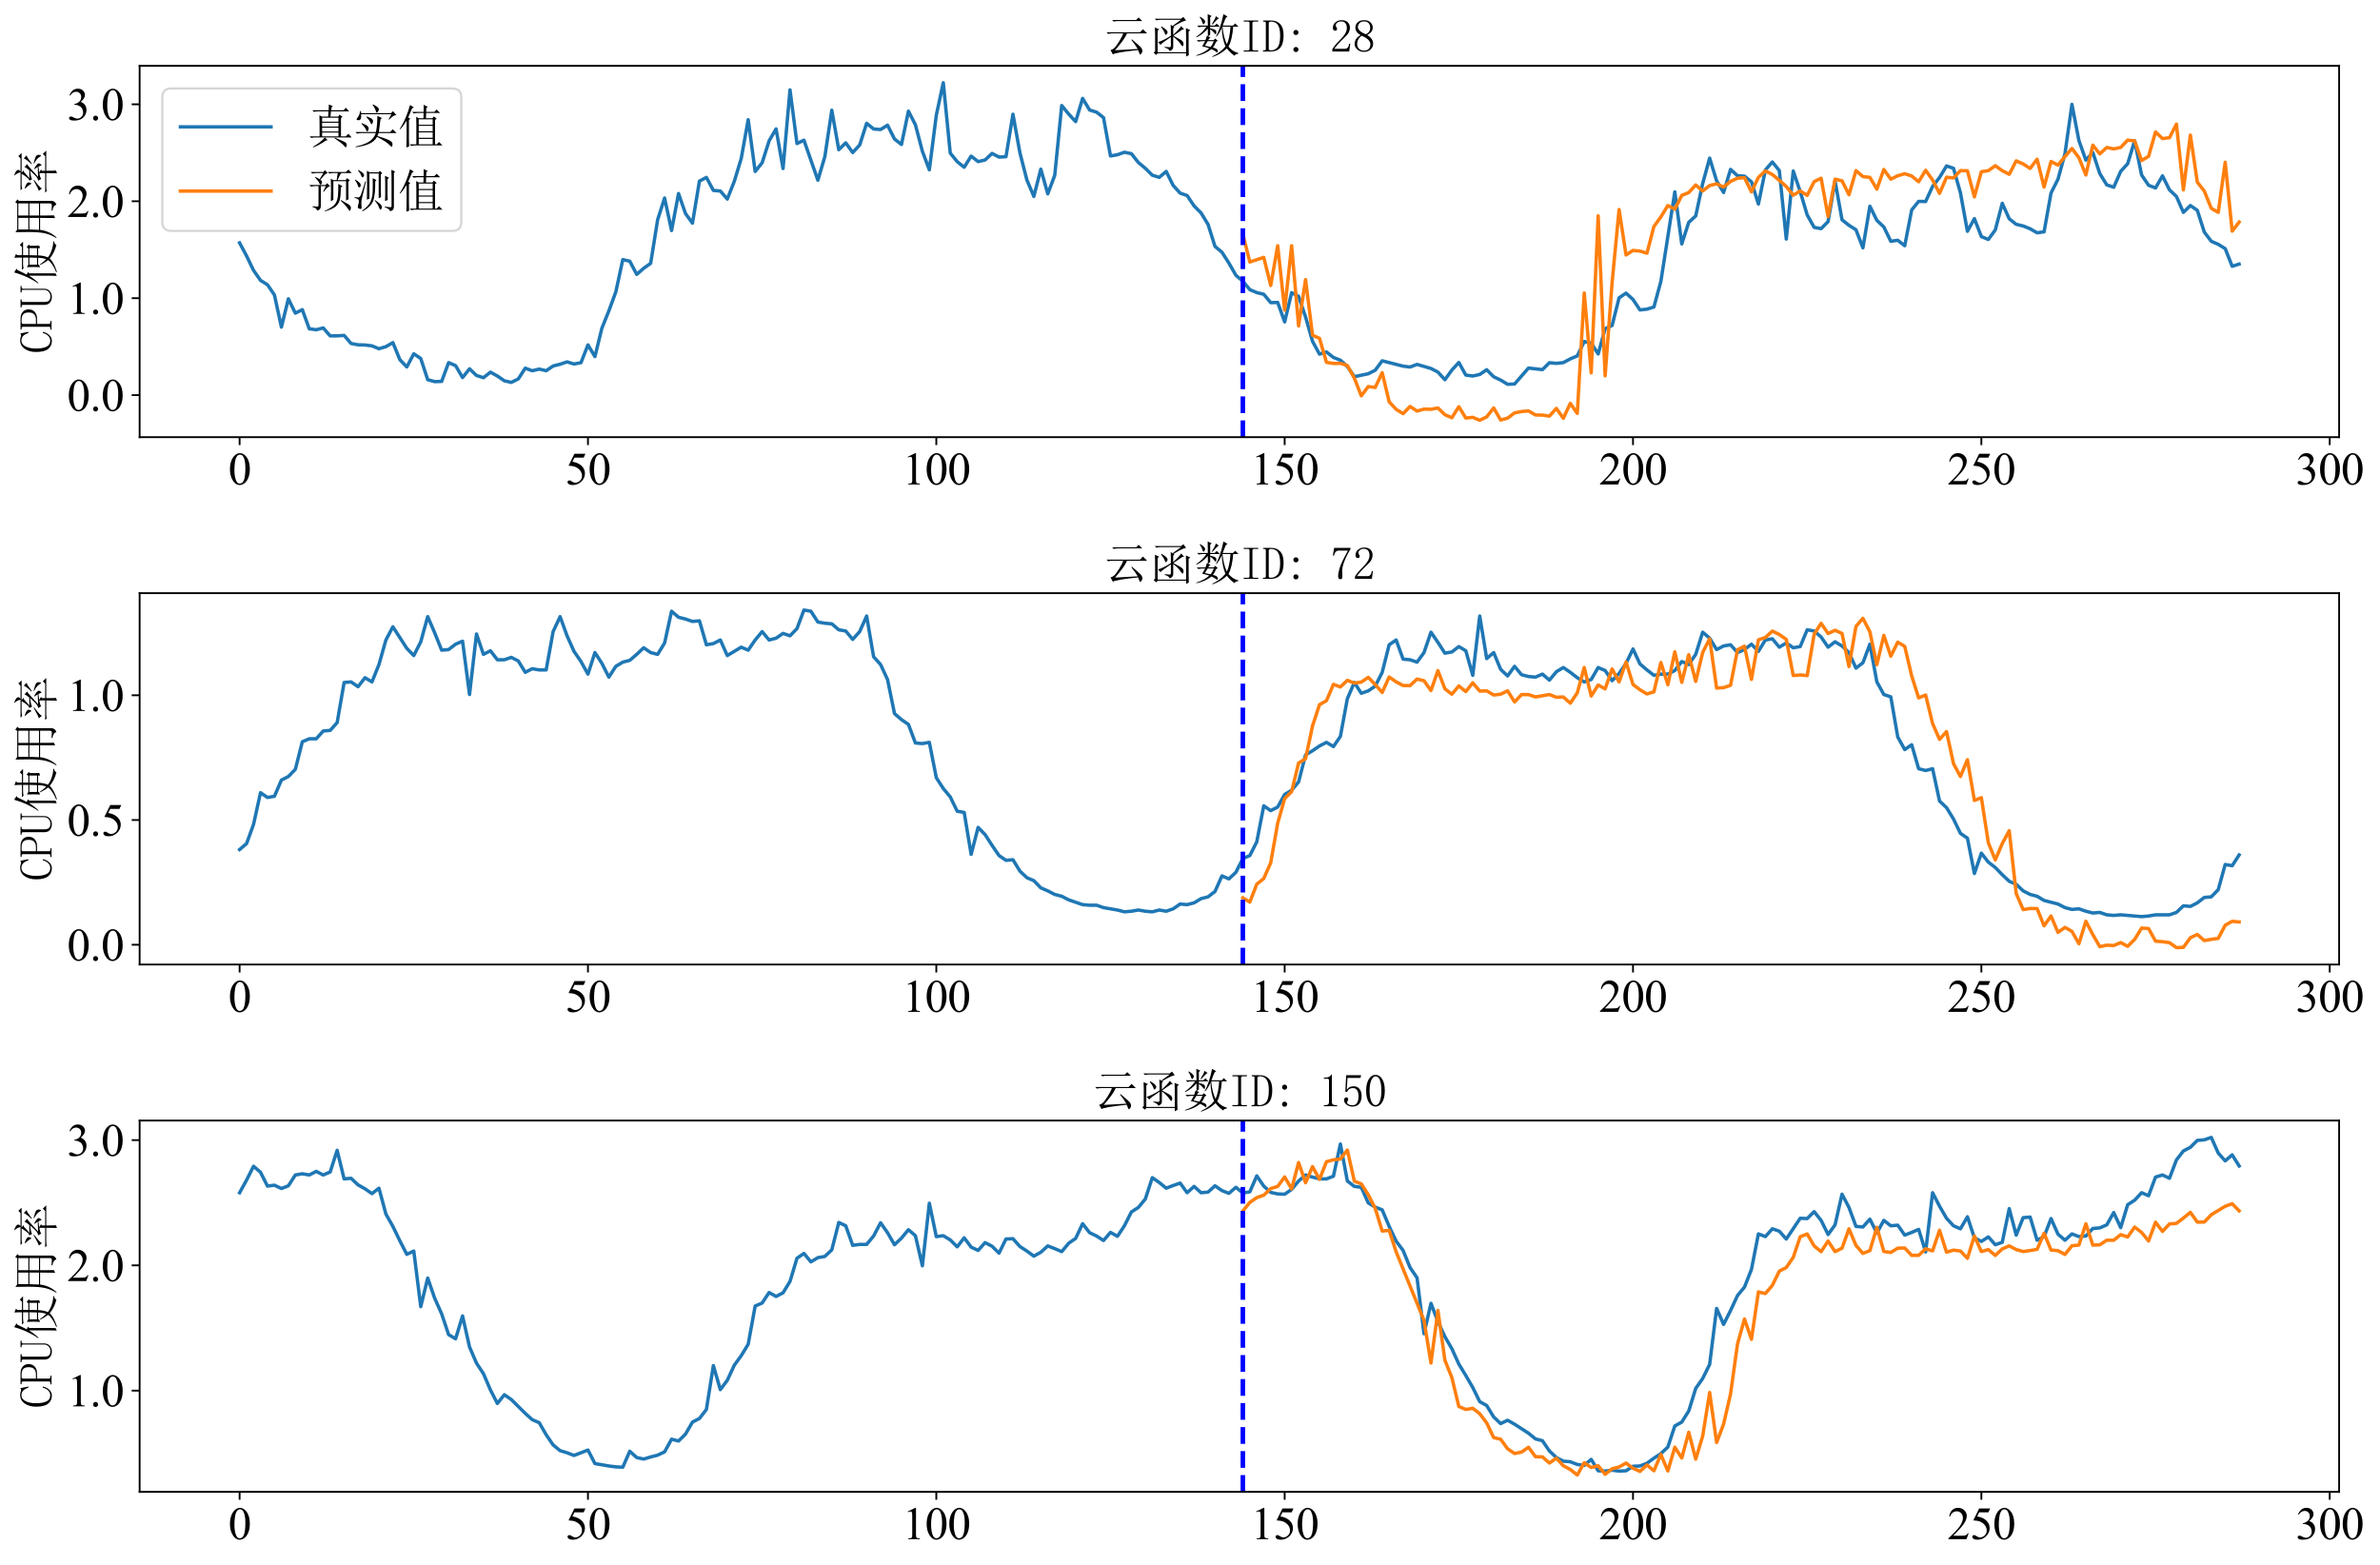 <?xml version="1.0" encoding="utf-8" standalone="no"?>
<!DOCTYPE svg PUBLIC "-//W3C//DTD SVG 1.1//EN"
  "http://www.w3.org/Graphics/SVG/1.1/DTD/svg11.dtd">
<svg xmlns:xlink="http://www.w3.org/1999/xlink" width="1050.602pt" height="690.954pt" viewBox="0 0 1050.602 690.954" xmlns="http://www.w3.org/2000/svg" version="1.1">
 <defs>
  <style type="text/css">*{stroke-linejoin: round; stroke-linecap: butt}</style>
 </defs>
 <g id="figure_1">
  <g id="patch_1">
   <path d="M 0 690.954 
L 1050.602 690.954 
L 1050.602 0 
L 0 0 
z
" style="fill: #ffffff"/>
  </g>
  <g id="axes_1">
   <g id="patch_2">
    <path d="M 61.638 192.988 
L 1032.554 192.988 
L 1032.554 29.059 
L 61.638 29.059 
z
" style="fill: #ffffff"/>
   </g>
   <g id="matplotlib.axis_1">
    <g id="xtick_1">
     <g id="line2d_1">
      <defs>
       <path id="m5881887e46" d="M 0 0 
L 0 3.5 
" style="stroke: #000000; stroke-width: 0.8"/>
      </defs>
      <g>
       <use xlink:href="#m5881887e46" x="105.77" y="192.988" style="stroke: #000000; stroke-width: 0.8"/>
      </g>
     </g>
     <g id="text_1">
      <!-- 0 -->
      <g transform="translate(100.77 213.876) scale(0.2 -0.2)">
       <defs>
        <path id="TimesNewRomanPSMT-30" d="M 231 2094 
Q 231 2819 450 3342 
Q 669 3866 1031 4122 
Q 1313 4325 1613 4325 
Q 2100 4325 2488 3828 
Q 2972 3213 2972 2159 
Q 2972 1422 2759 906 
Q 2547 391 2217 158 
Q 1888 -75 1581 -75 
Q 975 -75 572 641 
Q 231 1244 231 2094 
z
M 844 2016 
Q 844 1141 1059 588 
Q 1238 122 1591 122 
Q 1759 122 1940 273 
Q 2122 425 2216 781 
Q 2359 1319 2359 2297 
Q 2359 3022 2209 3506 
Q 2097 3866 1919 4016 
Q 1791 4119 1609 4119 
Q 1397 4119 1231 3928 
Q 1006 3669 925 3112 
Q 844 2556 844 2016 
z
" transform="scale(0.016)"/>
       </defs>
       <use xlink:href="#TimesNewRomanPSMT-30"/>
      </g>
     </g>
    </g>
    <g id="xtick_2">
     <g id="line2d_2">
      <g>
       <use xlink:href="#m5881887e46" x="259.542" y="192.988" style="stroke: #000000; stroke-width: 0.8"/>
      </g>
     </g>
     <g id="text_2">
      <!-- 50 -->
      <g transform="translate(249.542 213.876) scale(0.2 -0.2)">
       <defs>
        <path id="TimesNewRomanPSMT-35" d="M 2778 4238 
L 2534 3706 
L 1259 3706 
L 981 3138 
Q 1809 3016 2294 2522 
Q 2709 2097 2709 1522 
Q 2709 1188 2573 903 
Q 2438 619 2231 419 
Q 2025 219 1772 97 
Q 1413 -75 1034 -75 
Q 653 -75 479 54 
Q 306 184 306 341 
Q 306 428 378 495 
Q 450 563 559 563 
Q 641 563 702 538 
Q 763 513 909 409 
Q 1144 247 1384 247 
Q 1750 247 2026 523 
Q 2303 800 2303 1197 
Q 2303 1581 2056 1914 
Q 1809 2247 1375 2428 
Q 1034 2569 447 2591 
L 1259 4238 
L 2778 4238 
z
" transform="scale(0.016)"/>
       </defs>
       <use xlink:href="#TimesNewRomanPSMT-35"/>
       <use xlink:href="#TimesNewRomanPSMT-30" x="50"/>
      </g>
     </g>
    </g>
    <g id="xtick_3">
     <g id="line2d_3">
      <g>
       <use xlink:href="#m5881887e46" x="413.314" y="192.988" style="stroke: #000000; stroke-width: 0.8"/>
      </g>
     </g>
     <g id="text_3">
      <!-- 100 -->
      <g transform="translate(398.314 213.876) scale(0.2 -0.2)">
       <defs>
        <path id="TimesNewRomanPSMT-31" d="M 750 3822 
L 1781 4325 
L 1884 4325 
L 1884 747 
Q 1884 391 1914 303 
Q 1944 216 2037 169 
Q 2131 122 2419 116 
L 2419 0 
L 825 0 
L 825 116 
Q 1125 122 1212 167 
Q 1300 213 1334 289 
Q 1369 366 1369 747 
L 1369 3034 
Q 1369 3497 1338 3628 
Q 1316 3728 1258 3775 
Q 1200 3822 1119 3822 
Q 1003 3822 797 3725 
L 750 3822 
z
" transform="scale(0.016)"/>
       </defs>
       <use xlink:href="#TimesNewRomanPSMT-31"/>
       <use xlink:href="#TimesNewRomanPSMT-30" x="50"/>
       <use xlink:href="#TimesNewRomanPSMT-30" x="100"/>
      </g>
     </g>
    </g>
    <g id="xtick_4">
     <g id="line2d_4">
      <g>
       <use xlink:href="#m5881887e46" x="567.086" y="192.988" style="stroke: #000000; stroke-width: 0.8"/>
      </g>
     </g>
     <g id="text_4">
      <!-- 150 -->
      <g transform="translate(552.086 213.876) scale(0.2 -0.2)">
       <use xlink:href="#TimesNewRomanPSMT-31"/>
       <use xlink:href="#TimesNewRomanPSMT-35" x="50"/>
       <use xlink:href="#TimesNewRomanPSMT-30" x="100"/>
      </g>
     </g>
    </g>
    <g id="xtick_5">
     <g id="line2d_5">
      <g>
       <use xlink:href="#m5881887e46" x="720.858" y="192.988" style="stroke: #000000; stroke-width: 0.8"/>
      </g>
     </g>
     <g id="text_5">
      <!-- 200 -->
      <g transform="translate(705.858 213.876) scale(0.2 -0.2)">
       <defs>
        <path id="TimesNewRomanPSMT-32" d="M 2934 816 
L 2638 0 
L 138 0 
L 138 116 
Q 1241 1122 1691 1759 
Q 2141 2397 2141 2925 
Q 2141 3328 1894 3587 
Q 1647 3847 1303 3847 
Q 991 3847 742 3664 
Q 494 3481 375 3128 
L 259 3128 
Q 338 3706 661 4015 
Q 984 4325 1469 4325 
Q 1984 4325 2329 3994 
Q 2675 3663 2675 3213 
Q 2675 2891 2525 2569 
Q 2294 2063 1775 1497 
Q 997 647 803 472 
L 1909 472 
Q 2247 472 2383 497 
Q 2519 522 2628 598 
Q 2738 675 2819 816 
L 2934 816 
z
" transform="scale(0.016)"/>
       </defs>
       <use xlink:href="#TimesNewRomanPSMT-32"/>
       <use xlink:href="#TimesNewRomanPSMT-30" x="50"/>
       <use xlink:href="#TimesNewRomanPSMT-30" x="100"/>
      </g>
     </g>
    </g>
    <g id="xtick_6">
     <g id="line2d_6">
      <g>
       <use xlink:href="#m5881887e46" x="874.63" y="192.988" style="stroke: #000000; stroke-width: 0.8"/>
      </g>
     </g>
     <g id="text_6">
      <!-- 250 -->
      <g transform="translate(859.63 213.876) scale(0.2 -0.2)">
       <use xlink:href="#TimesNewRomanPSMT-32"/>
       <use xlink:href="#TimesNewRomanPSMT-35" x="50"/>
       <use xlink:href="#TimesNewRomanPSMT-30" x="100"/>
      </g>
     </g>
    </g>
    <g id="xtick_7">
     <g id="line2d_7">
      <g>
       <use xlink:href="#m5881887e46" x="1028.402" y="192.988" style="stroke: #000000; stroke-width: 0.8"/>
      </g>
     </g>
     <g id="text_7">
      <!-- 300 -->
      <g transform="translate(1013.402 213.876) scale(0.2 -0.2)">
       <defs>
        <path id="TimesNewRomanPSMT-33" d="M 325 3431 
Q 506 3859 782 4092 
Q 1059 4325 1472 4325 
Q 1981 4325 2253 3994 
Q 2459 3747 2459 3466 
Q 2459 3003 1878 2509 
Q 2269 2356 2469 2072 
Q 2669 1788 2669 1403 
Q 2669 853 2319 450 
Q 1863 -75 997 -75 
Q 569 -75 414 31 
Q 259 138 259 259 
Q 259 350 332 419 
Q 406 488 509 488 
Q 588 488 669 463 
Q 722 447 909 348 
Q 1097 250 1169 231 
Q 1284 197 1416 197 
Q 1734 197 1970 444 
Q 2206 691 2206 1028 
Q 2206 1275 2097 1509 
Q 2016 1684 1919 1775 
Q 1784 1900 1550 2001 
Q 1316 2103 1072 2103 
L 972 2103 
L 972 2197 
Q 1219 2228 1467 2375 
Q 1716 2522 1828 2728 
Q 1941 2934 1941 3181 
Q 1941 3503 1739 3701 
Q 1538 3900 1238 3900 
Q 753 3900 428 3381 
L 325 3431 
z
" transform="scale(0.016)"/>
       </defs>
       <use xlink:href="#TimesNewRomanPSMT-33"/>
       <use xlink:href="#TimesNewRomanPSMT-30" x="50"/>
       <use xlink:href="#TimesNewRomanPSMT-30" x="100"/>
      </g>
     </g>
    </g>
   </g>
   <g id="matplotlib.axis_2">
    <g id="ytick_1">
     <g id="line2d_8">
      <defs>
       <path id="m4a9c48fcf6" d="M 0 0 
L -3.5 0 
" style="stroke: #000000; stroke-width: 0.8"/>
      </defs>
      <g>
       <use xlink:href="#m4a9c48fcf6" x="61.638" y="174.424" style="stroke: #000000; stroke-width: 0.8"/>
      </g>
     </g>
     <g id="text_8">
      <!-- 0.0 -->
      <g transform="translate(29.637 181.368) scale(0.2 -0.2)">
       <defs>
        <path id="TimesNewRomanPSMT-2e" d="M 800 606 
Q 947 606 1047 504 
Q 1147 403 1147 259 
Q 1147 116 1045 14 
Q 944 -88 800 -88 
Q 656 -88 554 14 
Q 453 116 453 259 
Q 453 406 554 506 
Q 656 606 800 606 
z
" transform="scale(0.016)"/>
       </defs>
       <use xlink:href="#TimesNewRomanPSMT-30"/>
       <use xlink:href="#TimesNewRomanPSMT-2e" x="50"/>
       <use xlink:href="#TimesNewRomanPSMT-30" x="75"/>
      </g>
     </g>
    </g>
    <g id="ytick_2">
     <g id="line2d_9">
      <g>
       <use xlink:href="#m4a9c48fcf6" x="61.638" y="131.632" style="stroke: #000000; stroke-width: 0.8"/>
      </g>
     </g>
     <g id="text_9">
      <!-- 1.0 -->
      <g transform="translate(29.637 138.576) scale(0.2 -0.2)">
       <use xlink:href="#TimesNewRomanPSMT-31"/>
       <use xlink:href="#TimesNewRomanPSMT-2e" x="50"/>
       <use xlink:href="#TimesNewRomanPSMT-30" x="75"/>
      </g>
     </g>
    </g>
    <g id="ytick_3">
     <g id="line2d_10">
      <g>
       <use xlink:href="#m4a9c48fcf6" x="61.638" y="88.841" style="stroke: #000000; stroke-width: 0.8"/>
      </g>
     </g>
     <g id="text_10">
      <!-- 2.0 -->
      <g transform="translate(29.637 95.784) scale(0.2 -0.2)">
       <use xlink:href="#TimesNewRomanPSMT-32"/>
       <use xlink:href="#TimesNewRomanPSMT-2e" x="50"/>
       <use xlink:href="#TimesNewRomanPSMT-30" x="75"/>
      </g>
     </g>
    </g>
    <g id="ytick_4">
     <g id="line2d_11">
      <g>
       <use xlink:href="#m4a9c48fcf6" x="61.638" y="46.049" style="stroke: #000000; stroke-width: 0.8"/>
      </g>
     </g>
     <g id="text_11">
      <!-- 3.0 -->
      <g transform="translate(29.637 52.993) scale(0.2 -0.2)">
       <use xlink:href="#TimesNewRomanPSMT-33"/>
       <use xlink:href="#TimesNewRomanPSMT-2e" x="50"/>
       <use xlink:href="#TimesNewRomanPSMT-30" x="75"/>
      </g>
     </g>
    </g>
    <g id="text_12">
     <!-- CPU使用率 -->
     <g transform="translate(23.059 156.024) rotate(-90) scale(0.2 -0.2)">
      <defs>
       <path id="SimSun-43" d="M 1725 50 
Q 1025 50 612 575 
Q 200 1100 200 2225 
Q 200 3175 637 3800 
Q 1075 4425 1825 4425 
Q 2000 4425 2175 4375 
Q 2350 4300 2475 4300 
Q 2575 4300 2637 4325 
Q 2700 4350 2750 4425 
L 2975 3325 
L 2825 3275 
Q 2675 3750 2425 4000 
Q 2175 4250 1775 4250 
Q 1250 4250 962 3675 
Q 675 3100 675 2250 
Q 675 1325 925 800 
Q 1175 275 1750 275 
Q 2150 275 2437 562 
Q 2725 850 2825 1325 
L 2975 1250 
Q 2850 725 2512 387 
Q 2175 50 1725 50 
z
" transform="scale(0.016)"/>
       <path id="SimSun-50" d="M 950 2100 
L 950 450 
Q 950 350 1012 300 
Q 1075 250 1175 250 
L 1350 250 
L 1350 100 
L 150 100 
L 150 250 
L 325 250 
Q 450 250 500 300 
Q 550 350 550 450 
L 550 4025 
Q 550 4125 500 4175 
Q 450 4225 325 4225 
L 175 4225 
L 175 4375 
L 1650 4375 
Q 2275 4375 2612 4062 
Q 2950 3750 2950 3275 
Q 2950 2700 2587 2400 
Q 2225 2100 1725 2100 
L 950 2100 
z
M 1575 2250 
Q 1950 2250 2237 2475 
Q 2525 2700 2525 3250 
Q 2525 3750 2287 3987 
Q 2050 4225 1525 4225 
L 1175 4225 
Q 1075 4225 1012 4175 
Q 950 4125 950 4025 
L 950 2250 
L 1575 2250 
z
" transform="scale(0.016)"/>
       <path id="SimSun-55" d="M 1625 250 
Q 2000 250 2262 500 
Q 2525 750 2525 1125 
L 2525 4025 
Q 2525 4125 2475 4175 
Q 2425 4225 2300 4225 
L 2150 4225 
L 2150 4375 
L 3050 4375 
L 3050 4225 
L 2900 4225 
Q 2800 4225 2737 4175 
Q 2675 4125 2675 4025 
L 2675 1125 
Q 2675 625 2337 337 
Q 2000 50 1575 50 
Q 1125 50 787 300 
Q 450 550 450 1100 
L 450 4025 
Q 450 4125 400 4175 
Q 350 4225 225 4225 
L 100 4225 
L 100 4375 
L 1200 4375 
L 1200 4225 
L 1075 4225 
Q 975 4225 912 4175 
Q 850 4125 850 4025 
L 850 1100 
Q 850 600 1062 425 
Q 1275 250 1625 250 
z
" transform="scale(0.016)"/>
       <path id="SimSun-4f7f" d="M 2875 3150 
L 2875 2100 
L 3825 2100 
Q 3850 2825 3850 3150 
L 2875 3150 
z
M 4175 3150 
Q 4175 2800 4150 2100 
L 5150 2100 
L 5150 3150 
L 4175 3150 
z
M 5475 3100 
L 5475 2425 
Q 5475 2100 5500 1800 
L 5150 1675 
L 5150 1950 
L 4150 1950 
Q 4125 1175 3875 600 
Q 4275 275 4875 75 
Q 5475 -125 6075 -150 
L 6075 -250 
Q 5700 -300 5600 -575 
Q 4525 -325 3725 350 
Q 3425 25 2925 -225 
Q 2425 -475 1875 -650 
L 1825 -550 
Q 2400 -325 2850 -25 
Q 3300 275 3500 575 
Q 3200 925 2825 1650 
L 2900 1700 
Q 3325 1100 3625 825 
Q 3800 1300 3825 1950 
L 2875 1950 
L 2875 1825 
L 2525 1675 
Q 2550 2075 2550 2562 
Q 2550 3050 2525 3500 
L 2875 3300 
L 3850 3300 
L 3850 4025 
L 2975 4025 
Q 2650 4025 2375 3950 
L 2150 4175 
L 3850 4175 
L 3850 4525 
Q 3850 4775 3825 5225 
L 4350 5000 
L 4175 4825 
L 4175 4175 
L 5300 4175 
L 5600 4475 
L 6050 4025 
L 4175 4025 
L 4175 3300 
L 5100 3300 
L 5275 3525 
L 5650 3225 
L 5475 3100 
z
M 1675 3175 
L 1675 -450 
L 1325 -625 
Q 1350 -75 1350 350 
L 1350 3200 
Q 900 2475 350 1900 
L 275 1950 
Q 700 2525 1112 3400 
Q 1525 4275 1800 5250 
L 2325 4925 
L 2125 4800 
Q 1725 3925 1500 3525 
L 1875 3325 
L 1675 3175 
z
" transform="scale(0.016)"/>
       <path id="SimSun-7528" d="M 3400 3150 
L 3400 1825 
L 5075 1825 
L 5075 3150 
L 3400 3150 
z
M 4075 100 
Q 4725 50 4900 62 
Q 5075 75 5075 400 
L 5075 1675 
L 3400 1675 
Q 3400 75 3425 -225 
L 3050 -400 
Q 3075 1025 3075 1675 
L 1425 1675 
Q 1250 350 375 -600 
L 300 -550 
Q 775 225 950 1025 
Q 1125 1825 1125 3225 
Q 1125 4625 1100 5075 
L 1475 4825 
L 5050 4825 
L 5225 5100 
L 5625 4800 
L 5425 4600 
L 5425 225 
Q 5450 -400 4875 -575 
Q 4825 -150 4075 -25 
L 4075 100 
z
M 1475 4675 
L 1475 3300 
L 3075 3300 
L 3075 4675 
L 1475 4675 
z
M 3400 4675 
L 3400 3300 
L 5075 3300 
L 5075 4675 
L 3400 4675 
z
M 1475 3150 
Q 1450 2100 1425 1825 
L 3075 1825 
L 3075 3150 
L 1475 3150 
z
" transform="scale(0.016)"/>
       <path id="SimSun-7387" d="M 875 3725 
L 925 3800 
Q 1375 3650 1550 3525 
Q 1725 3400 1725 3250 
Q 1725 3175 1662 3025 
Q 1600 2875 1550 2875 
Q 1500 2875 1425 3050 
Q 1275 3325 875 3725 
z
M 550 1850 
Q 875 1925 2000 2575 
L 2050 2500 
Q 1675 2225 1337 1937 
Q 1000 1650 875 1425 
L 550 1850 
z
M 5200 3450 
Q 4800 3150 4275 2800 
L 4225 2875 
Q 4775 3400 5050 3925 
L 5450 3525 
L 5200 3450 
z
M 4325 2500 
L 4350 2575 
Q 5225 2350 5375 2212 
Q 5525 2075 5525 1900 
Q 5525 1775 5487 1662 
Q 5450 1550 5400 1550 
Q 5325 1550 5200 1800 
Q 4975 2150 4325 2500 
z
M 3150 3900 
Q 2500 3300 2300 3150 
Q 2800 3150 3400 3175 
Q 3700 3500 3850 3825 
L 4250 3450 
Q 4050 3400 3450 2825 
Q 2850 2250 2475 1950 
Q 3150 1975 3850 2000 
Q 3750 2175 3550 2450 
L 3600 2500 
Q 4050 2250 4200 2100 
Q 4350 1950 4350 1850 
Q 4350 1775 4250 1625 
Q 4150 1475 4100 1475 
Q 4075 1475 4050 1550 
Q 4000 1700 3900 1900 
Q 3650 1875 3075 1800 
L 3500 1550 
L 3325 1425 
L 3325 975 
L 5325 975 
L 5650 1300 
L 6100 825 
L 3325 825 
Q 3325 -275 3350 -525 
L 2975 -650 
Q 3000 0 3000 825 
L 1125 825 
Q 800 825 525 750 
L 300 975 
L 3000 975 
L 3000 1775 
Q 2450 1700 2200 1525 
L 1950 1950 
Q 2275 1950 2675 2350 
Q 3075 2750 3325 3050 
Q 2400 2950 2150 2775 
L 1950 3175 
Q 2150 3150 2475 3575 
Q 2800 4000 2900 4225 
L 1450 4225 
Q 1125 4225 850 4150 
L 625 4375 
L 3100 4375 
Q 3050 4800 2675 5200 
L 2725 5250 
Q 3225 5050 3337 4912 
Q 3450 4775 3450 4700 
Q 3450 4550 3250 4375 
L 5025 4375 
L 5350 4675 
L 5775 4225 
L 3050 4225 
L 3375 3950 
L 3150 3900 
z
" transform="scale(0.016)"/>
      </defs>
      <use xlink:href="#SimSun-43"/>
      <use xlink:href="#SimSun-50" x="50"/>
      <use xlink:href="#SimSun-55" x="100"/>
      <use xlink:href="#SimSun-4f7f" x="150"/>
      <use xlink:href="#SimSun-7528" x="250"/>
      <use xlink:href="#SimSun-7387" x="350"/>
     </g>
    </g>
   </g>
   <g id="line2d_12">
    <path d="M 105.77 107.224 
L 108.846 112.992 
L 111.921 119.351 
L 114.996 123.767 
L 118.072 125.701 
L 121.147 130.211 
L 124.223 144.41 
L 127.298 131.906 
L 130.374 138.248 
L 133.449 136.703 
L 136.524 145.154 
L 139.6 145.557 
L 142.675 144.778 
L 145.751 148.278 
L 148.826 148.261 
L 151.902 148.073 
L 154.977 151.633 
L 158.053 152.215 
L 161.128 152.301 
L 164.203 152.686 
L 167.279 153.944 
L 170.354 153.037 
L 173.43 151.248 
L 176.505 158.771 
L 179.581 162.001 
L 182.656 156.177 
L 185.732 158.266 
L 188.807 167.603 
L 191.882 168.471 
L 194.958 168.373 
L 198.033 160.08 
L 201.109 161.407 
L 204.184 166.674 
L 207.26 162.81 
L 210.335 165.758 
L 213.411 166.738 
L 216.486 164.291 
L 219.561 165.99 
L 222.637 168.112 
L 225.712 168.801 
L 228.788 167.286 
L 231.863 162.532 
L 234.939 163.675 
L 238.014 162.939 
L 241.089 163.657 
L 244.165 161.569 
L 247.24 160.79 
L 250.316 159.746 
L 253.391 160.688 
L 256.467 160.097 
L 259.542 152.258 
L 262.618 157.418 
L 265.693 144.885 
L 268.768 137.234 
L 271.844 128.851 
L 274.919 114.601 
L 277.995 115.303 
L 281.07 121.123 
L 284.146 118.435 
L 287.221 116.261 
L 290.297 97.018 
L 293.372 87.42 
L 296.447 101.764 
L 299.523 85.434 
L 302.598 94.262 
L 305.674 98.511 
L 308.749 79.944 
L 311.825 78.322 
L 314.9 84.048 
L 317.975 84.33 
L 321.051 87.873 
L 324.126 80.094 
L 327.202 69.957 
L 330.277 52.853 
L 333.353 75.699 
L 336.428 71.852 
L 339.504 62.198 
L 342.579 56.901 
L 345.654 74.394 
L 348.73 39.682 
L 351.805 63.371 
L 354.881 61.886 
L 361.032 79.555 
L 364.107 69.161 
L 367.183 48.655 
L 370.258 66.093 
L 373.333 63.059 
L 376.409 67.338 
L 379.484 64.013 
L 382.56 54.44 
L 385.635 56.944 
L 388.711 57.183 
L 391.786 55.266 
L 394.862 61.377 
L 397.937 63.773 
L 401.012 49.066 
L 404.088 55.074 
L 407.163 66.773 
L 410.239 74.959 
L 413.314 50.872 
L 416.39 36.511 
L 419.465 67.56 
L 422.54 71.364 
L 425.616 73.829 
L 428.691 68.925 
L 431.767 71.339 
L 434.842 70.62 
L 437.918 67.736 
L 440.993 69.345 
L 444.069 69.182 
L 447.144 50.427 
L 450.219 67.479 
L 453.295 79.426 
L 456.37 86.718 
L 459.446 74.664 
L 462.521 85.571 
L 465.597 77.372 
L 468.672 46.588 
L 471.748 50.354 
L 474.823 53.679 
L 477.898 43.434 
L 480.974 48.557 
L 484.049 49.515 
L 487.125 51.911 
L 490.2 68.848 
L 493.276 68.309 
L 496.351 67.205 
L 499.427 67.847 
L 502.502 71.724 
L 505.577 74.291 
L 508.653 77.347 
L 511.728 78.297 
L 514.804 75.678 
L 517.879 81.866 
L 520.955 85.267 
L 524.03 86.316 
L 527.105 90.916 
L 530.181 93.997 
L 533.256 99.029 
L 536.332 108.764 
L 539.407 111.366 
L 542.483 116.142 
L 545.558 121.529 
L 548.634 124.139 
L 551.709 127.875 
L 554.784 129.172 
L 557.86 129.903 
L 560.935 133.601 
L 564.011 133.524 
L 567.086 142.099 
L 570.162 129.21 
L 573.237 130.815 
L 576.313 139.925 
L 579.388 150.666 
L 582.463 156.331 
L 585.539 155.373 
L 588.614 157.804 
L 591.69 159.01 
L 594.765 161.766 
L 597.841 166.289 
L 603.992 164.997 
L 607.067 163.431 
L 610.142 159.276 
L 619.369 161.638 
L 622.444 162.023 
L 625.52 160.855 
L 631.67 162.665 
L 634.746 164.269 
L 637.821 167.637 
L 640.897 163.366 
L 643.972 160.012 
L 647.048 165.579 
L 650.123 165.994 
L 653.199 165.309 
L 656.274 163.221 
L 659.349 166.328 
L 662.425 167.774 
L 665.5 169.64 
L 668.576 169.524 
L 674.727 162.476 
L 680.878 163.178 
L 683.953 160.123 
L 687.028 160.405 
L 690.104 160.071 
L 693.179 158.42 
L 696.255 157.127 
L 699.33 150.773 
L 702.406 151.505 
L 705.481 156.246 
L 708.556 145.124 
L 711.632 143.691 
L 714.707 131.482 
L 717.783 129.407 
L 720.858 132.214 
L 723.934 136.819 
L 727.009 136.476 
L 730.085 135.535 
L 733.16 124.212 
L 739.311 84.703 
L 742.386 107.669 
L 745.462 98.148 
L 748.537 95.345 
L 751.613 81.005 
L 754.688 69.798 
L 757.764 79.837 
L 760.839 84.989 
L 763.914 74.779 
L 766.99 77.603 
L 770.065 77.758 
L 773.141 80.257 
L 776.216 90.06 
L 779.292 75.015 
L 782.367 71.519 
L 785.443 75.293 
L 788.518 105.538 
L 791.593 75.498 
L 794.669 84.561 
L 797.744 94.878 
L 800.82 100.373 
L 803.895 100.929 
L 806.971 97.827 
L 810.046 79.863 
L 813.121 97.018 
L 816.197 99.474 
L 819.272 101.421 
L 822.348 109.402 
L 825.423 91.031 
L 828.499 97.27 
L 831.574 100.18 
L 834.65 106.513 
L 837.725 106.064 
L 840.8 108.482 
L 843.876 92.683 
L 846.951 88.9 
L 850.027 88.952 
L 853.102 82.276 
L 856.178 78.348 
L 859.253 73.264 
L 862.329 74.291 
L 865.404 85.152 
L 868.479 102.102 
L 871.555 96.517 
L 874.63 104.434 
L 877.706 105.722 
L 880.781 101.507 
L 883.857 89.752 
L 886.932 96.586 
L 890.008 99.025 
L 893.083 99.752 
L 896.158 100.993 
L 899.234 102.769 
L 902.309 102.341 
L 905.385 85.199 
L 908.46 79.093 
L 911.536 67.86 
L 914.611 46.07 
L 917.686 62.006 
L 920.762 70.697 
L 923.837 67.308 
L 926.913 76.628 
L 929.988 81.609 
L 933.064 82.661 
L 936.139 75.652 
L 939.215 72.284 
L 942.29 62.156 
L 945.365 77.244 
L 948.441 81.788 
L 951.516 82.97 
L 954.592 77.638 
L 957.667 83.808 
L 960.743 86.744 
L 963.818 93.762 
L 966.894 90.723 
L 969.969 92.863 
L 973.044 102.465 
L 976.12 106.505 
L 979.195 107.857 
L 982.271 109.757 
L 985.346 117.545 
L 988.422 116.587 
L 988.422 116.587 
" clip-path="url(#p2f614c3fc2)" style="fill: none; stroke: #1f77b4; stroke-width: 1.5; stroke-linecap: square"/>
   </g>
   <g id="line2d_13">
    <path d="M 548.634 103.323 
L 551.709 115.661 
L 557.86 113.616 
L 560.935 126.028 
L 564.011 108.483 
L 567.086 136.857 
L 570.162 108.48 
L 573.237 143.867 
L 576.313 123.44 
L 579.388 147.984 
L 582.463 149.362 
L 585.539 159.952 
L 588.614 160.454 
L 591.69 160.406 
L 594.765 161.339 
L 597.841 166.934 
L 600.916 174.736 
L 603.992 170.651 
L 607.067 171.035 
L 610.142 164.506 
L 613.218 177.374 
L 616.293 180.693 
L 619.369 182.62 
L 622.444 179.436 
L 625.52 181.476 
L 628.595 180.606 
L 631.67 180.685 
L 634.746 180.103 
L 637.821 183.079 
L 640.897 184.403 
L 643.972 179.53 
L 647.048 184.531 
L 650.123 184.236 
L 653.199 185.537 
L 656.274 184.022 
L 659.349 180.084 
L 662.425 185.41 
L 665.5 184.591 
L 668.576 182.259 
L 671.651 181.669 
L 674.727 181.416 
L 677.802 183.196 
L 680.878 183.237 
L 683.953 183.696 
L 687.028 180.277 
L 690.104 184.66 
L 693.179 178.064 
L 696.255 182.524 
L 699.33 129.355 
L 702.406 164.575 
L 705.481 95.287 
L 708.556 165.91 
L 711.632 124.682 
L 714.707 92.524 
L 717.783 112.551 
L 720.858 110.55 
L 723.934 110.857 
L 727.009 111.772 
L 730.085 99.977 
L 733.16 95.753 
L 736.235 90.74 
L 739.311 92.34 
L 742.386 86.264 
L 745.462 85.01 
L 748.537 81.652 
L 751.613 84.318 
L 754.688 81.904 
L 757.764 81.148 
L 760.839 82.552 
L 763.914 80.074 
L 766.99 78.672 
L 770.065 78.419 
L 773.141 84.719 
L 776.216 78.307 
L 779.292 75.427 
L 782.367 77.052 
L 785.443 79.604 
L 788.518 82.338 
L 791.593 86.194 
L 794.669 84.271 
L 797.744 86.26 
L 800.82 80.174 
L 803.895 78.677 
L 806.971 95.606 
L 810.046 79.088 
L 813.121 79.829 
L 816.197 85.965 
L 819.272 75.313 
L 822.348 77.952 
L 825.423 78.308 
L 828.499 83.501 
L 831.574 74.82 
L 834.65 79.097 
L 837.725 77.582 
L 840.8 76.694 
L 843.876 77.697 
L 846.951 80.23 
L 850.027 75.172 
L 853.102 79.475 
L 856.178 85.363 
L 859.253 78.239 
L 862.329 78.545 
L 865.404 75.322 
L 868.479 75.385 
L 871.555 86.891 
L 874.63 75.804 
L 877.706 75.339 
L 880.781 73.165 
L 883.857 75.348 
L 886.932 76.955 
L 890.008 71.02 
L 893.083 72.376 
L 896.158 74.357 
L 899.234 70.29 
L 902.309 82.592 
L 905.385 71.281 
L 908.46 72.888 
L 911.536 69.115 
L 914.611 65.544 
L 917.686 69.605 
L 920.762 77.241 
L 923.837 64.057 
L 926.913 67.951 
L 929.988 65.092 
L 933.064 65.728 
L 936.139 65.089 
L 939.215 61.852 
L 942.29 62.187 
L 945.365 70.894 
L 948.441 69.01 
L 951.516 58.264 
L 954.592 61.17 
L 957.667 60.797 
L 960.743 54.777 
L 963.818 83.8 
L 966.894 59.627 
L 969.969 80.421 
L 973.044 84.35 
L 976.12 91.966 
L 979.195 93.743 
L 982.271 71.633 
L 985.346 102.045 
L 988.422 98.04 
L 988.422 98.04 
" clip-path="url(#p2f614c3fc2)" style="fill: none; stroke: #ff7f0e; stroke-width: 1.5; stroke-linecap: square"/>
   </g>
   <g id="line2d_14">
    <path d="M 548.634 192.988 
L 548.634 29.059 
" clip-path="url(#p2f614c3fc2)" style="fill: none; stroke-dasharray: 7.4,3.2; stroke-dashoffset: 0; stroke: #0000ff; stroke-width: 2"/>
   </g>
   <g id="patch_3">
    <path d="M 61.638 192.988 
L 61.638 29.059 
" style="fill: none; stroke: #000000; stroke-width: 0.8; stroke-linejoin: miter; stroke-linecap: square"/>
   </g>
   <g id="patch_4">
    <path d="M 1032.554 192.988 
L 1032.554 29.059 
" style="fill: none; stroke: #000000; stroke-width: 0.8; stroke-linejoin: miter; stroke-linecap: square"/>
   </g>
   <g id="patch_5">
    <path d="M 61.638 192.988 
L 1032.554 192.988 
" style="fill: none; stroke: #000000; stroke-width: 0.8; stroke-linejoin: miter; stroke-linecap: square"/>
   </g>
   <g id="patch_6">
    <path d="M 61.638 29.059 
L 1032.554 29.059 
" style="fill: none; stroke: #000000; stroke-width: 0.8; stroke-linejoin: miter; stroke-linecap: square"/>
   </g>
   <g id="text_13">
    <!-- 云函数ID: 28 -->
    <g transform="translate(487.096 23.059) scale(0.2 -0.2)">
     <defs>
      <path id="SimSun-4e91" d="M 1200 4450 
L 4500 4450 
L 4850 4800 
L 5350 4300 
L 1975 4300 
Q 1700 4300 1425 4225 
L 1200 4450 
z
M 1600 275 
Q 2300 300 4725 450 
Q 4425 975 3850 1700 
L 3925 1775 
Q 5200 725 5287 500 
Q 5375 275 5375 175 
Q 5375 0 5250 -162 
Q 5125 -325 5075 -325 
Q 5025 -325 4975 -200 
Q 4875 50 4775 300 
Q 1650 -25 1300 -300 
L 975 300 
Q 1225 350 1462 550 
Q 1700 750 2150 1462 
Q 2600 2175 2725 2600 
L 1250 2600 
Q 925 2600 650 2525 
L 425 2750 
L 5025 2750 
L 5450 3175 
L 6025 2600 
L 3250 2600 
Q 3000 2025 2500 1375 
Q 2000 725 1600 275 
z
" transform="scale(0.016)"/>
      <path id="SimSun-51fd" d="M 3050 2275 
L 3050 3000 
Q 3050 3450 3025 3800 
L 3275 3625 
L 4450 4475 
L 1650 4475 
Q 1325 4475 1050 4400 
L 825 4625 
L 4450 4625 
L 4775 4875 
L 5150 4375 
Q 4875 4325 4550 4175 
Q 4225 4025 3400 3550 
L 3550 3450 
L 3375 3325 
L 3375 2400 
Q 4250 3225 4475 3600 
L 4875 3150 
L 4625 3125 
Q 3625 2425 3400 2275 
Q 4575 1675 4687 1487 
Q 4800 1300 4800 1150 
Q 4800 1025 4750 925 
Q 4700 825 4675 825 
Q 4575 825 4375 1150 
Q 4075 1600 3375 2150 
L 3375 725 
Q 3375 350 2875 150 
Q 2850 450 2200 650 
L 2200 750 
Q 2800 675 2925 700 
Q 3050 725 3050 850 
L 3050 2100 
Q 1850 1300 1625 1025 
L 1275 1400 
Q 1575 1475 2087 1725 
Q 2600 1975 3050 2275 
z
M 1700 3475 
L 1775 3550 
Q 2350 3200 2475 3025 
Q 2600 2850 2600 2775 
Q 2600 2650 2500 2525 
Q 2400 2400 2350 2400 
Q 2275 2400 2225 2575 
Q 2150 2875 1700 3475 
z
M 5150 0 
L 5150 2175 
Q 5150 2725 5125 3325 
L 5725 3050 
L 5500 2850 
L 5500 525 
Q 5500 100 5525 -400 
L 5150 -600 
L 5150 -150 
L 1250 -150 
L 1000 -375 
L 675 -50 
L 875 125 
L 875 2375 
Q 875 2800 850 3425 
L 1450 3150 
L 1225 2975 
L 1225 0 
L 5150 0 
z
" transform="scale(0.016)"/>
      <path id="SimSun-6570" d="M 1875 1525 
Q 1675 1200 1500 900 
Q 1825 825 2275 725 
Q 2500 975 2725 1525 
L 1875 1525 
z
M 850 4900 
Q 1325 4600 1425 4450 
Q 1525 4300 1525 4225 
Q 1525 4100 1437 3975 
Q 1350 3850 1300 3850 
Q 1225 3850 1150 4100 
Q 1050 4450 775 4850 
L 850 4900 
z
M 3000 4975 
L 3450 4675 
Q 3250 4625 3100 4425 
Q 2925 4225 2525 3825 
L 2450 3875 
Q 2925 4625 3000 4975 
z
M 1875 5250 
L 2425 5000 
L 2225 4825 
L 2225 3675 
L 2850 3675 
L 3125 3950 
L 3550 3525 
L 2225 3525 
L 2225 3300 
Q 2800 3175 2937 3062 
Q 3075 2950 3075 2775 
Q 3075 2700 3050 2587 
Q 3025 2475 2975 2475 
Q 2925 2475 2800 2650 
Q 2600 2925 2225 3175 
L 2225 2400 
L 1925 2200 
L 2275 2050 
Q 2150 2000 1950 1675 
L 2725 1675 
L 2900 1900 
L 3275 1575 
L 3050 1450 
Q 2800 875 2600 650 
Q 3000 550 3137 437 
Q 3275 325 3275 150 
Q 3275 -25 3200 -25 
Q 3125 -25 3025 75 
Q 2750 275 2400 425 
Q 1525 -275 325 -500 
L 300 -425 
Q 1450 -50 2100 550 
Q 1600 725 1125 800 
Q 1225 950 1525 1525 
L 1200 1525 
Q 875 1525 600 1450 
L 375 1675 
L 1575 1675 
Q 1675 1925 1775 2275 
L 1900 2225 
L 1900 3250 
Q 1225 2475 350 2050 
L 300 2125 
Q 1225 2775 1700 3525 
L 1250 3525 
Q 925 3525 650 3450 
L 425 3675 
L 1900 3675 
Q 1900 4575 1875 5250 
z
M 3925 3525 
Q 4050 2075 4525 1100 
Q 4925 1950 5025 3525 
L 3925 3525 
z
M 4050 5250 
L 4625 4925 
Q 4425 4850 4325 4625 
Q 4225 4400 3950 3675 
L 5375 3675 
L 5675 3975 
L 6125 3525 
L 5400 3525 
Q 5250 1675 4750 775 
Q 5325 75 6100 -100 
L 6100 -200 
Q 5625 -275 5600 -500 
Q 4950 -50 4525 525 
Q 3700 -275 2550 -650 
L 2500 -575 
Q 3650 -50 4325 800 
Q 3850 1975 3825 3375 
Q 3575 2725 3100 2150 
L 3025 2200 
Q 3625 3200 4050 5250 
z
" transform="scale(0.016)"/>
      <path id="SimSun-49" d="M 600 4225 
L 600 4375 
L 2600 4375 
L 2600 4225 
L 2025 4225 
Q 1925 4225 1862 4175 
Q 1800 4125 1800 4025 
L 1800 450 
Q 1800 350 1862 300 
Q 1925 250 2025 250 
L 2600 250 
L 2600 100 
L 600 100 
L 600 250 
L 1175 250 
Q 1300 250 1350 300 
Q 1400 350 1400 450 
L 1400 4025 
Q 1400 4125 1350 4175 
Q 1300 4225 1175 4225 
L 600 4225 
z
" transform="scale(0.016)"/>
      <path id="SimSun-44" d="M 2500 2275 
Q 2500 3350 2175 3787 
Q 1850 4225 1275 4225 
Q 1100 4225 1012 4175 
Q 925 4125 925 4025 
L 925 450 
Q 925 350 1000 300 
Q 1075 250 1200 250 
Q 1750 250 2125 662 
Q 2500 1075 2500 2275 
z
M 525 4025 
Q 525 4125 475 4175 
Q 425 4225 300 4225 
L 150 4225 
L 150 4375 
L 1275 4375 
Q 2050 4375 2512 3875 
Q 2975 3375 2975 2325 
Q 2975 1175 2525 637 
Q 2075 100 1200 100 
L 125 100 
L 125 250 
L 300 250 
Q 425 250 475 300 
Q 525 350 525 450 
L 525 4025 
z
" transform="scale(0.016)"/>
      <path id="SimSun-3a" d="M 1900 2725 
Q 1900 2575 1800 2475 
Q 1700 2375 1550 2375 
Q 1400 2375 1300 2475 
Q 1200 2575 1200 2725 
Q 1200 2875 1300 2975 
Q 1400 3075 1550 3075 
Q 1700 3075 1800 2975 
Q 1900 2875 1900 2725 
z
M 1900 375 
Q 1900 225 1800 125 
Q 1700 25 1550 25 
Q 1400 25 1300 125 
Q 1200 225 1200 375 
Q 1200 525 1300 625 
Q 1400 725 1550 725 
Q 1700 725 1800 625 
Q 1900 525 1900 375 
z
" transform="scale(0.016)"/>
      <path id="SimSun-20" d="M 0 0 
Q 0 0 0 0 
z
" transform="scale(0.016)"/>
      <path id="SimSun-32" d="M 2325 3325 
Q 2325 3775 2125 4012 
Q 1925 4250 1525 4250 
Q 1225 4250 1012 4087 
Q 800 3925 800 3675 
Q 800 3525 900 3425 
Q 975 3325 975 3225 
Q 975 3100 912 3037 
Q 850 2975 725 2975 
Q 575 2975 487 3062 
Q 400 3150 400 3350 
Q 400 3875 775 4150 
Q 1150 4425 1575 4425 
Q 2175 4425 2462 4125 
Q 2750 3825 2750 3375 
Q 2750 3075 2612 2775 
Q 2475 2475 2175 2200 
Q 1450 1500 1062 1062 
Q 675 625 600 475 
L 2075 475 
Q 2300 475 2450 650 
Q 2600 825 2650 1175 
L 2800 1175 
L 2650 100 
L 325 100 
L 325 425 
Q 450 650 737 1000 
Q 1025 1350 1500 1825 
Q 1925 2250 2125 2625 
Q 2325 3000 2325 3325 
z
" transform="scale(0.016)"/>
      <path id="SimSun-38" d="M 625 1125 
Q 625 725 887 475 
Q 1150 225 1550 225 
Q 2025 225 2237 475 
Q 2450 725 2450 1100 
Q 2450 1425 2150 1725 
Q 1850 2025 1250 2275 
Q 950 2075 787 1775 
Q 625 1475 625 1125 
z
M 2825 1175 
Q 2825 700 2475 375 
Q 2125 50 1550 50 
Q 1025 50 650 375 
Q 275 700 275 1125 
Q 275 1550 487 1850 
Q 700 2150 1100 2375 
Q 750 2550 562 2812 
Q 375 3075 375 3400 
Q 375 3825 700 4125 
Q 1025 4425 1600 4425 
Q 2125 4425 2450 4125 
Q 2775 3825 2775 3400 
Q 2775 3100 2587 2837 
Q 2400 2575 2000 2375 
Q 2425 2125 2625 1825 
Q 2825 1525 2825 1175 
z
M 2425 3375 
Q 2425 3725 2225 3987 
Q 2025 4250 1600 4250 
Q 1125 4250 925 4000 
Q 725 3750 725 3475 
Q 725 3200 1012 2937 
Q 1300 2675 1825 2475 
Q 2125 2625 2275 2850 
Q 2425 3075 2425 3375 
z
" transform="scale(0.016)"/>
     </defs>
     <use xlink:href="#SimSun-4e91"/>
     <use xlink:href="#SimSun-51fd" x="100"/>
     <use xlink:href="#SimSun-6570" x="200"/>
     <use xlink:href="#SimSun-49" x="300"/>
     <use xlink:href="#SimSun-44" x="350"/>
     <use xlink:href="#SimSun-3a" x="400"/>
     <use xlink:href="#SimSun-20" x="450"/>
     <use xlink:href="#SimSun-32" x="500"/>
     <use xlink:href="#SimSun-38" x="550"/>
    </g>
   </g>
   <g id="legend_1">
    <g id="patch_7">
     <path d="M 75.638 101.934 
L 199.637 101.934 
Q 203.637 101.934 203.637 97.934 
L 203.637 43.059 
Q 203.637 39.059 199.637 39.059 
L 75.638 39.059 
Q 71.638 39.059 71.638 43.059 
L 71.638 97.934 
Q 71.638 101.934 75.638 101.934 
z
" style="fill: #ffffff; opacity: 0.8; stroke: #cccccc; stroke-linejoin: miter"/>
    </g>
    <g id="line2d_15">
     <path d="M 79.638 55.997 
L 99.638 55.997 
L 119.638 55.997 
" style="fill: none; stroke: #1f77b4; stroke-width: 1.5; stroke-linecap: square"/>
    </g>
    <g id="text_14">
     <!-- 真实值 -->
     <g transform="translate(135.637 62.997) scale(0.2 -0.2)">
      <defs>
       <path id="SimSun-771f" d="M 2050 3450 
L 2050 2900 
L 4300 2900 
L 4300 3450 
L 2050 3450 
z
M 2050 2750 
L 2050 2225 
L 4300 2225 
L 4300 2750 
L 2050 2750 
z
M 2050 2075 
L 2050 1550 
L 4300 1550 
L 4300 2075 
L 2050 2075 
z
M 2050 1400 
L 2050 875 
L 4300 875 
L 4300 1400 
L 2050 1400 
z
M 2875 3600 
L 2925 4325 
L 1525 4325 
Q 1200 4325 925 4250 
L 700 4475 
L 2950 4475 
Q 2975 4825 2975 5275 
L 3550 5025 
L 3375 4925 
L 3300 4475 
L 5000 4475 
L 5325 4825 
L 5775 4325 
L 3275 4325 
L 3200 3600 
L 4275 3600 
L 4450 3875 
L 4850 3575 
L 4650 3375 
L 4650 875 
L 5300 875 
L 5675 1225 
L 6125 725 
L 1150 725 
Q 825 725 550 650 
L 325 875 
L 1700 875 
Q 1700 3200 1675 3775 
L 2050 3600 
L 2875 3600 
z
M 2425 725 
L 2825 350 
L 2575 300 
Q 1500 -425 800 -650 
L 775 -575 
Q 1950 125 2425 725 
z
M 3800 700 
Q 4575 375 4962 200 
Q 5350 25 5400 -112 
Q 5450 -250 5450 -325 
Q 5450 -400 5400 -525 
Q 5350 -650 5325 -650 
Q 5250 -650 5100 -450 
Q 4875 -150 3750 625 
L 3800 700 
z
" transform="scale(0.016)"/>
       <path id="SimSun-5b9e" d="M 1950 3625 
Q 2575 3400 2700 3250 
Q 2825 3100 2825 2975 
Q 2825 2850 2750 2700 
Q 2675 2550 2625 2550 
Q 2550 2550 2450 2800 
Q 2275 3175 1900 3550 
L 1950 3625 
z
M 3575 1325 
Q 3500 1100 3425 925 
Q 4650 550 5087 325 
Q 5525 100 5512 -225 
Q 5500 -550 5400 -550 
Q 5300 -550 5075 -300 
Q 4625 175 3375 800 
Q 3025 175 2300 -150 
Q 1575 -475 425 -625 
L 425 -525 
Q 1475 -325 2200 100 
Q 2925 525 3200 1325 
L 1225 1325 
Q 900 1325 625 1250 
L 400 1475 
L 3225 1475 
Q 3325 1950 3375 2575 
Q 3425 3200 3425 3700 
L 4050 3400 
L 3850 3225 
Q 3750 2300 3625 1475 
L 5175 1475 
L 5550 1850 
L 6075 1325 
L 3575 1325 
z
M 1275 2700 
Q 1975 2425 2100 2262 
Q 2225 2100 2225 1975 
Q 2225 1850 2150 1700 
Q 2075 1550 2025 1550 
Q 1950 1550 1850 1800 
Q 1675 2175 1225 2625 
L 1275 2700 
z
M 2750 5225 
L 2825 5275 
Q 3225 5100 3425 4925 
Q 3625 4750 3625 4600 
Q 3625 4450 3512 4300 
Q 3400 4150 3325 4150 
Q 3250 4150 3200 4400 
Q 3100 4775 2750 5225 
z
M 4975 3225 
L 5350 3925 
L 1175 3925 
Q 1225 3525 1125 3300 
Q 1025 3075 787 3100 
Q 550 3125 550 3200 
Q 550 3300 700 3475 
Q 975 3825 1050 4375 
L 1150 4375 
L 1175 4075 
L 5300 4075 
L 5575 4350 
L 6050 3800 
Q 5625 3825 5050 3175 
L 4975 3225 
z
" transform="scale(0.016)"/>
       <path id="SimSun-503c" d="M 1525 650 
Q 1525 -225 1550 -525 
L 1175 -650 
Q 1200 250 1200 550 
L 1200 3025 
Q 750 2300 325 1850 
L 250 1900 
Q 725 2625 1100 3525 
Q 1475 4425 1675 5200 
L 2200 4875 
L 1950 4725 
Q 1550 3800 1425 3475 
L 1725 3300 
L 1525 3150 
L 1525 650 
z
M 2875 3225 
L 2875 2475 
L 4800 2475 
L 4800 3225 
L 2875 3225 
z
M 2875 2325 
L 2875 1575 
L 4800 1575 
L 4800 2325 
L 2875 2325 
z
M 2875 1425 
L 2875 675 
L 4800 675 
L 4800 1425 
L 2875 1425 
z
M 2875 525 
L 2875 -225 
L 4800 -225 
L 4800 525 
L 2875 525 
z
M 3550 4250 
Q 3575 4825 3550 5225 
L 4125 4950 
L 3925 4800 
L 3900 4250 
L 5025 4250 
L 5350 4575 
L 5825 4100 
L 3900 4100 
L 3875 3375 
L 4750 3375 
L 4975 3625 
L 5350 3300 
L 5125 3150 
L 5125 -225 
L 5350 -225 
L 5675 100 
L 6150 -375 
L 2450 -375 
Q 2125 -375 1850 -450 
L 1625 -225 
L 2550 -225 
L 2550 2550 
Q 2550 2850 2525 3575 
L 2875 3375 
L 3525 3375 
L 3550 4100 
L 2800 4100 
Q 2475 4100 2200 4025 
L 1975 4250 
L 3550 4250 
z
" transform="scale(0.016)"/>
      </defs>
      <use xlink:href="#SimSun-771f"/>
      <use xlink:href="#SimSun-5b9e" x="100"/>
      <use xlink:href="#SimSun-503c" x="200"/>
     </g>
    </g>
    <g id="line2d_16">
     <path d="M 79.638 84.356 
L 99.638 84.356 
L 119.638 84.356 
" style="fill: none; stroke: #ff7f0e; stroke-width: 1.5; stroke-linecap: square"/>
    </g>
    <g id="text_15">
     <!-- 预测值 -->
     <g transform="translate(135.637 91.356) scale(0.2 -0.2)">
      <defs>
       <path id="SimSun-9884" d="M 475 4825 
L 2225 4825 
L 2425 5075 
L 2825 4675 
Q 2600 4625 2387 4412 
Q 2175 4200 1800 3750 
Q 2050 3575 2037 3400 
Q 2025 3225 1937 3150 
Q 1850 3075 1825 3075 
Q 1725 3075 1650 3300 
Q 1525 3600 1050 4100 
L 1100 4150 
Q 1475 3975 1700 3825 
L 2225 4675 
L 1300 4675 
Q 975 4675 700 4600 
L 475 4825 
z
M 725 100 
Q 1175 50 1362 37 
Q 1550 25 1550 275 
L 1550 2875 
L 1125 2875 
Q 800 2875 525 2800 
L 300 3025 
L 2525 3025 
L 2725 3275 
L 3150 2875 
Q 2800 2825 2275 2075 
L 2200 2125 
L 2550 2875 
L 1875 2875 
L 1875 150 
Q 1875 -400 1350 -500 
Q 1325 -175 725 0 
L 725 100 
z
M 3250 775 
Q 3275 1425 3275 2287 
Q 3275 3150 3250 3900 
L 3600 3700 
L 4050 3700 
Q 4175 4400 4200 4675 
L 3650 4675 
Q 3325 4675 3050 4600 
L 2825 4825 
L 5325 4825 
L 5675 5150 
L 6125 4675 
L 4675 4675 
Q 4500 4425 4175 3700 
L 5300 3700 
L 5475 3975 
L 5875 3675 
L 5675 3475 
L 5675 1950 
Q 5675 1525 5700 1075 
L 5350 875 
L 5350 3550 
L 3600 3550 
L 3600 1000 
L 3250 775 
z
M 4850 2875 
L 4625 2675 
Q 4625 1475 4475 937 
Q 4325 400 3900 50 
Q 3475 -300 2425 -625 
L 2400 -550 
Q 3500 -50 3837 400 
Q 4175 850 4237 1587 
Q 4300 2325 4275 3175 
L 4850 2875 
z
M 4650 950 
Q 5725 375 5875 212 
Q 6025 50 6025 -125 
Q 6025 -225 5962 -387 
Q 5900 -550 5850 -550 
Q 5800 -550 5750 -450 
Q 5625 -250 5437 0 
Q 5250 250 4600 875 
L 4650 950 
z
" transform="scale(0.016)"/>
       <path id="SimSun-6d4b" d="M 1975 1000 
Q 2000 1475 2000 2925 
Q 2000 4375 1975 5000 
L 2350 4775 
L 3575 4775 
L 3775 4975 
L 4100 4650 
L 3900 4500 
L 3900 2350 
Q 3900 1850 3925 1350 
L 3600 1200 
L 3600 4625 
L 2325 4625 
L 2325 1150 
L 1975 1000 
z
M 2775 3975 
L 3300 3700 
L 3125 3525 
Q 3150 1825 2875 937 
Q 2600 50 1375 -600 
L 1325 -500 
Q 2200 100 2475 725 
Q 2750 1350 2775 2187 
Q 2800 3025 2775 3975 
z
M 3100 950 
Q 3825 450 3937 262 
Q 4050 75 4050 -25 
Q 4050 -150 3975 -262 
Q 3900 -375 3850 -375 
Q 3750 -375 3650 -75 
Q 3500 375 3050 875 
L 3100 950 
z
M 4475 825 
Q 4500 1200 4500 1700 
L 4500 3400 
Q 4500 3950 4475 4300 
L 5025 4025 
L 4825 3825 
L 4825 1700 
Q 4825 1325 4850 950 
L 4475 825 
z
M 5375 150 
L 5375 4050 
Q 5375 4750 5350 5125 
L 5875 4875 
L 5700 4700 
L 5700 75 
Q 5700 -200 5600 -350 
Q 5500 -500 5200 -600 
Q 5025 -225 4450 -50 
L 4450 50 
Q 5125 -50 5250 -37 
Q 5375 -25 5375 150 
z
M 1850 3500 
Q 1375 1525 1300 1225 
Q 1200 900 1212 450 
Q 1225 0 1250 -175 
Q 1250 -275 1125 -275 
Q 1025 -275 875 -225 
Q 725 -175 725 0 
Q 725 125 800 375 
Q 875 625 875 775 
Q 875 950 762 1050 
Q 650 1150 275 1250 
L 275 1350 
Q 725 1300 837 1312 
Q 950 1325 1087 1537 
Q 1225 1750 1750 3525 
L 1850 3500 
z
M 375 3775 
Q 1075 3350 1112 3100 
Q 1150 2850 1050 2775 
Q 950 2700 900 2700 
Q 800 2700 725 2975 
Q 600 3350 325 3700 
L 375 3775 
z
M 800 5100 
Q 1475 4725 1550 4512 
Q 1625 4300 1525 4187 
Q 1425 4075 1350 4075 
Q 1275 4075 1200 4300 
Q 1075 4650 750 5025 
L 800 5100 
z
" transform="scale(0.016)"/>
      </defs>
      <use xlink:href="#SimSun-9884"/>
      <use xlink:href="#SimSun-6d4b" x="100"/>
      <use xlink:href="#SimSun-503c" x="200"/>
     </g>
    </g>
   </g>
  </g>
  <g id="axes_2">
   <g id="patch_8">
    <path d="M 61.638 425.788 
L 1032.554 425.788 
L 1032.554 261.859 
L 61.638 261.859 
z
" style="fill: #ffffff"/>
   </g>
   <g id="matplotlib.axis_3">
    <g id="xtick_8">
     <g id="line2d_17">
      <g>
       <use xlink:href="#m5881887e46" x="105.77" y="425.788" style="stroke: #000000; stroke-width: 0.8"/>
      </g>
     </g>
     <g id="text_16">
      <!-- 0 -->
      <g transform="translate(100.77 446.676) scale(0.2 -0.2)">
       <use xlink:href="#TimesNewRomanPSMT-30"/>
      </g>
     </g>
    </g>
    <g id="xtick_9">
     <g id="line2d_18">
      <g>
       <use xlink:href="#m5881887e46" x="259.542" y="425.788" style="stroke: #000000; stroke-width: 0.8"/>
      </g>
     </g>
     <g id="text_17">
      <!-- 50 -->
      <g transform="translate(249.542 446.676) scale(0.2 -0.2)">
       <use xlink:href="#TimesNewRomanPSMT-35"/>
       <use xlink:href="#TimesNewRomanPSMT-30" x="50"/>
      </g>
     </g>
    </g>
    <g id="xtick_10">
     <g id="line2d_19">
      <g>
       <use xlink:href="#m5881887e46" x="413.314" y="425.788" style="stroke: #000000; stroke-width: 0.8"/>
      </g>
     </g>
     <g id="text_18">
      <!-- 100 -->
      <g transform="translate(398.314 446.676) scale(0.2 -0.2)">
       <use xlink:href="#TimesNewRomanPSMT-31"/>
       <use xlink:href="#TimesNewRomanPSMT-30" x="50"/>
       <use xlink:href="#TimesNewRomanPSMT-30" x="100"/>
      </g>
     </g>
    </g>
    <g id="xtick_11">
     <g id="line2d_20">
      <g>
       <use xlink:href="#m5881887e46" x="567.086" y="425.788" style="stroke: #000000; stroke-width: 0.8"/>
      </g>
     </g>
     <g id="text_19">
      <!-- 150 -->
      <g transform="translate(552.086 446.676) scale(0.2 -0.2)">
       <use xlink:href="#TimesNewRomanPSMT-31"/>
       <use xlink:href="#TimesNewRomanPSMT-35" x="50"/>
       <use xlink:href="#TimesNewRomanPSMT-30" x="100"/>
      </g>
     </g>
    </g>
    <g id="xtick_12">
     <g id="line2d_21">
      <g>
       <use xlink:href="#m5881887e46" x="720.858" y="425.788" style="stroke: #000000; stroke-width: 0.8"/>
      </g>
     </g>
     <g id="text_20">
      <!-- 200 -->
      <g transform="translate(705.858 446.676) scale(0.2 -0.2)">
       <use xlink:href="#TimesNewRomanPSMT-32"/>
       <use xlink:href="#TimesNewRomanPSMT-30" x="50"/>
       <use xlink:href="#TimesNewRomanPSMT-30" x="100"/>
      </g>
     </g>
    </g>
    <g id="xtick_13">
     <g id="line2d_22">
      <g>
       <use xlink:href="#m5881887e46" x="874.63" y="425.788" style="stroke: #000000; stroke-width: 0.8"/>
      </g>
     </g>
     <g id="text_21">
      <!-- 250 -->
      <g transform="translate(859.63 446.676) scale(0.2 -0.2)">
       <use xlink:href="#TimesNewRomanPSMT-32"/>
       <use xlink:href="#TimesNewRomanPSMT-35" x="50"/>
       <use xlink:href="#TimesNewRomanPSMT-30" x="100"/>
      </g>
     </g>
    </g>
    <g id="xtick_14">
     <g id="line2d_23">
      <g>
       <use xlink:href="#m5881887e46" x="1028.402" y="425.788" style="stroke: #000000; stroke-width: 0.8"/>
      </g>
     </g>
     <g id="text_22">
      <!-- 300 -->
      <g transform="translate(1013.402 446.676) scale(0.2 -0.2)">
       <use xlink:href="#TimesNewRomanPSMT-33"/>
       <use xlink:href="#TimesNewRomanPSMT-30" x="50"/>
       <use xlink:href="#TimesNewRomanPSMT-30" x="100"/>
      </g>
     </g>
    </g>
   </g>
   <g id="matplotlib.axis_4">
    <g id="ytick_5">
     <g id="line2d_24">
      <g>
       <use xlink:href="#m4a9c48fcf6" x="61.638" y="417.063" style="stroke: #000000; stroke-width: 0.8"/>
      </g>
     </g>
     <g id="text_23">
      <!-- 0.0 -->
      <g transform="translate(29.637 424.007) scale(0.2 -0.2)">
       <use xlink:href="#TimesNewRomanPSMT-30"/>
       <use xlink:href="#TimesNewRomanPSMT-2e" x="50"/>
       <use xlink:href="#TimesNewRomanPSMT-30" x="75"/>
      </g>
     </g>
    </g>
    <g id="ytick_6">
     <g id="line2d_25">
      <g>
       <use xlink:href="#m4a9c48fcf6" x="61.638" y="361.997" style="stroke: #000000; stroke-width: 0.8"/>
      </g>
     </g>
     <g id="text_24">
      <!-- 0.5 -->
      <g transform="translate(29.637 368.941) scale(0.2 -0.2)">
       <use xlink:href="#TimesNewRomanPSMT-30"/>
       <use xlink:href="#TimesNewRomanPSMT-2e" x="50"/>
       <use xlink:href="#TimesNewRomanPSMT-35" x="75"/>
      </g>
     </g>
    </g>
    <g id="ytick_7">
     <g id="line2d_26">
      <g>
       <use xlink:href="#m4a9c48fcf6" x="61.638" y="306.932" style="stroke: #000000; stroke-width: 0.8"/>
      </g>
     </g>
     <g id="text_25">
      <!-- 1.0 -->
      <g transform="translate(29.637 313.875) scale(0.2 -0.2)">
       <use xlink:href="#TimesNewRomanPSMT-31"/>
       <use xlink:href="#TimesNewRomanPSMT-2e" x="50"/>
       <use xlink:href="#TimesNewRomanPSMT-30" x="75"/>
      </g>
     </g>
    </g>
    <g id="text_26">
     <!-- CPU使用率 -->
     <g transform="translate(23.059 388.824) rotate(-90) scale(0.2 -0.2)">
      <use xlink:href="#SimSun-43"/>
      <use xlink:href="#SimSun-50" x="50"/>
      <use xlink:href="#SimSun-55" x="100"/>
      <use xlink:href="#SimSun-4f7f" x="150"/>
      <use xlink:href="#SimSun-7528" x="250"/>
      <use xlink:href="#SimSun-7387" x="350"/>
     </g>
    </g>
   </g>
   <g id="line2d_27">
    <path d="M 105.77 375.037 
L 108.846 372.394 
L 111.921 363.936 
L 114.996 349.927 
L 118.072 352.042 
L 121.147 351.513 
L 124.223 344.376 
L 127.298 342.79 
L 130.374 339.619 
L 133.449 327.46 
L 136.524 326.139 
L 139.6 326.139 
L 142.675 322.702 
L 145.751 322.438 
L 148.826 319.002 
L 151.902 301.293 
L 154.977 301.029 
L 158.053 303.143 
L 161.128 299.178 
L 164.203 301.029 
L 167.279 293.363 
L 170.354 282.526 
L 173.43 276.712 
L 179.581 286.227 
L 182.656 289.399 
L 185.732 283.319 
L 188.807 272.218 
L 191.882 279.355 
L 194.958 287.02 
L 198.033 286.756 
L 201.109 284.377 
L 204.184 283.055 
L 207.26 306.579 
L 210.335 279.883 
L 213.411 288.87 
L 216.486 287.284 
L 219.561 291.249 
L 222.637 291.249 
L 225.712 290.192 
L 228.788 291.778 
L 231.863 296.8 
L 234.939 295.214 
L 238.014 295.742 
L 241.089 295.742 
L 244.165 278.826 
L 247.24 272.218 
L 250.316 280.676 
L 253.391 287.548 
L 256.467 292.042 
L 259.542 297.592 
L 262.618 288.077 
L 265.693 292.835 
L 268.768 298.914 
L 271.844 294.156 
L 274.919 292.306 
L 277.995 291.513 
L 281.07 288.87 
L 284.146 285.963 
L 287.221 288.077 
L 290.297 288.87 
L 293.372 283.848 
L 296.447 269.839 
L 299.523 272.482 
L 302.598 273.275 
L 305.674 274.333 
L 308.749 274.068 
L 311.825 284.641 
L 314.9 284.112 
L 317.975 282.526 
L 321.051 289.399 
L 327.202 285.698 
L 330.277 287.02 
L 333.353 282.526 
L 336.428 278.826 
L 339.504 282.526 
L 342.579 281.734 
L 345.654 279.619 
L 348.73 280.676 
L 351.805 277.504 
L 354.881 269.311 
L 357.956 269.839 
L 361.032 274.597 
L 364.107 275.126 
L 367.183 275.39 
L 370.258 278.033 
L 373.333 278.562 
L 376.409 282.262 
L 379.484 278.826 
L 382.56 271.954 
L 385.635 289.927 
L 388.711 293.363 
L 391.786 299.971 
L 394.862 315.037 
L 397.937 317.68 
L 401.012 319.795 
L 404.088 327.989 
L 407.163 328.253 
L 410.239 327.724 
L 413.314 343.319 
L 416.39 348.077 
L 419.465 351.777 
L 422.54 358.121 
L 425.616 358.649 
L 428.691 377.152 
L 431.767 365.257 
L 434.842 368.429 
L 437.918 373.187 
L 440.993 377.68 
L 444.069 379.795 
L 447.144 379.53 
L 450.219 384.552 
L 453.295 387.46 
L 456.37 388.781 
L 459.446 391.953 
L 462.521 393.275 
L 465.597 394.861 
L 468.672 395.654 
L 471.748 397.24 
L 477.898 399.354 
L 480.974 399.618 
L 484.049 399.618 
L 487.125 400.676 
L 493.276 401.733 
L 496.351 402.526 
L 499.427 402.262 
L 502.502 401.733 
L 505.577 402.262 
L 508.653 402.526 
L 511.728 401.733 
L 514.804 402.262 
L 517.879 401.204 
L 520.955 399.09 
L 524.03 399.354 
L 527.105 398.561 
L 530.181 396.711 
L 533.256 395.918 
L 536.332 393.539 
L 539.407 386.667 
L 542.483 387.988 
L 545.558 385.081 
L 548.634 379.002 
L 551.709 377.68 
L 554.784 371.601 
L 557.86 355.742 
L 560.935 357.856 
L 564.011 356.271 
L 567.086 350.72 
L 570.162 348.87 
L 573.237 345.169 
L 576.313 333.275 
L 579.388 331.425 
L 582.463 329.31 
L 585.539 327.724 
L 588.614 329.575 
L 591.69 325.081 
L 594.765 308.429 
L 597.841 301.293 
L 600.916 306.051 
L 603.992 304.993 
L 607.067 302.879 
L 610.142 296.8 
L 613.218 284.641 
L 616.293 282.526 
L 619.369 290.985 
L 622.444 291.249 
L 625.52 292.306 
L 628.595 288.077 
L 631.67 279.09 
L 634.746 283.584 
L 637.821 288.341 
L 640.897 287.813 
L 643.972 285.434 
L 647.048 287.284 
L 650.123 298.121 
L 653.199 271.954 
L 656.274 290.72 
L 659.349 288.077 
L 662.425 295.478 
L 665.5 298.385 
L 668.576 294.156 
L 671.651 297.857 
L 674.727 298.65 
L 677.802 298.914 
L 680.878 297.592 
L 683.953 300.236 
L 687.028 296.535 
L 690.104 294.685 
L 693.179 296.8 
L 696.255 299.178 
L 699.33 301.029 
L 702.406 299.971 
L 705.481 294.685 
L 708.556 296.007 
L 711.632 300.5 
L 714.707 297.328 
L 717.783 292.835 
L 720.858 286.491 
L 723.934 293.099 
L 727.009 295.742 
L 730.085 298.121 
L 733.16 297.592 
L 736.235 297.592 
L 739.311 296.007 
L 742.386 292.042 
L 745.462 293.363 
L 748.537 288.87 
L 751.613 279.09 
L 754.688 281.734 
L 757.764 286.756 
L 760.839 285.17 
L 763.914 284.641 
L 766.99 288.077 
L 770.065 286.756 
L 773.141 284.377 
L 776.216 287.548 
L 779.292 282.526 
L 782.367 281.998 
L 785.443 285.698 
L 788.518 283.848 
L 791.593 285.963 
L 794.669 285.434 
L 797.744 278.033 
L 800.82 278.562 
L 803.895 281.205 
L 806.971 285.698 
L 810.046 283.319 
L 813.121 285.17 
L 816.197 288.077 
L 819.272 294.949 
L 822.348 292.57 
L 825.423 284.377 
L 828.499 301.029 
L 831.574 306.579 
L 834.65 307.636 
L 837.725 325.346 
L 840.8 330.896 
L 843.876 328.782 
L 846.951 339.354 
L 850.027 340.147 
L 853.102 339.354 
L 856.178 353.627 
L 859.253 356.535 
L 862.329 361.557 
L 865.404 367.9 
L 868.479 370.015 
L 871.555 385.61 
L 874.63 376.623 
L 877.706 380.588 
L 880.781 382.966 
L 883.857 386.138 
L 886.932 389.046 
L 890.008 390.367 
L 893.083 393.275 
L 896.158 394.861 
L 899.234 395.654 
L 902.309 397.504 
L 908.46 399.09 
L 911.536 400.676 
L 914.611 401.469 
L 917.686 401.204 
L 920.762 402.262 
L 923.837 403.054 
L 926.913 402.79 
L 929.988 403.847 
L 933.064 404.112 
L 936.139 403.847 
L 945.365 404.64 
L 948.441 404.376 
L 951.516 403.847 
L 957.667 403.847 
L 960.743 402.79 
L 963.818 399.883 
L 966.894 400.147 
L 969.969 398.561 
L 973.044 396.182 
L 976.12 395.918 
L 979.195 392.746 
L 982.271 381.645 
L 985.346 382.174 
L 988.422 377.416 
L 988.422 377.416 
" clip-path="url(#pfb4748ebc5)" style="fill: none; stroke: #1f77b4; stroke-width: 1.5; stroke-linecap: square"/>
   </g>
   <g id="line2d_28">
    <path d="M 548.634 396.331 
L 551.709 398.229 
L 554.784 390.318 
L 557.86 387.835 
L 560.935 380.844 
L 564.011 363.388 
L 567.086 352.54 
L 570.162 349.487 
L 573.237 336.852 
L 576.313 334.96 
L 579.388 320.445 
L 582.463 311.091 
L 585.539 309.328 
L 588.614 302.1 
L 591.69 303.266 
L 594.765 300.34 
L 597.841 301.571 
L 600.916 301.113 
L 603.992 299.019 
L 607.067 302.206 
L 610.142 305.682 
L 613.218 298.861 
L 616.293 301.004 
L 619.369 302.617 
L 622.444 302.66 
L 625.52 299.775 
L 628.595 300.511 
L 631.67 304.855 
L 634.746 296.049 
L 637.821 304.087 
L 640.897 306.462 
L 643.972 302.796 
L 647.048 305.31 
L 650.123 301.439 
L 653.199 305.094 
L 656.274 304.984 
L 659.349 306.821 
L 662.425 306.454 
L 665.5 304.955 
L 668.576 309.873 
L 671.651 306.638 
L 674.727 306.625 
L 677.802 307.663 
L 683.953 306.604 
L 687.028 307.807 
L 690.104 307.674 
L 693.179 310.421 
L 696.255 305.877 
L 699.33 294.657 
L 702.406 307.272 
L 705.481 302.384 
L 708.556 304.117 
L 711.632 295.315 
L 714.707 301.062 
L 717.783 292.255 
L 720.858 302.171 
L 723.934 304.495 
L 727.009 306.342 
L 730.085 305.407 
L 733.16 292.443 
L 736.235 302.276 
L 739.311 287.764 
L 742.386 301.221 
L 745.462 289.017 
L 748.537 300.803 
L 751.613 288.049 
L 754.688 281.97 
L 757.764 303.741 
L 760.839 303.565 
L 763.914 302.533 
L 766.99 286.836 
L 770.065 285.265 
L 773.141 299.908 
L 776.216 282.46 
L 779.292 281.438 
L 782.367 278.603 
L 785.443 280.098 
L 788.518 282.272 
L 791.593 298.222 
L 794.669 297.939 
L 797.744 298.244 
L 800.82 279.965 
L 803.895 275.179 
L 806.971 279.674 
L 810.046 278.249 
L 813.121 279.644 
L 816.197 294.24 
L 819.272 276.559 
L 822.348 272.949 
L 825.423 278.959 
L 828.499 293.412 
L 831.574 280.485 
L 834.65 289.689 
L 837.725 283.488 
L 840.8 285.35 
L 843.876 298.385 
L 846.951 308.099 
L 850.027 306.823 
L 853.102 319.401 
L 856.178 326.419 
L 859.253 322.952 
L 862.329 337.12 
L 865.404 342.796 
L 868.479 335.357 
L 871.555 353.375 
L 874.63 352.126 
L 877.706 372.021 
L 880.781 379.597 
L 883.857 372.413 
L 886.932 366.719 
L 890.008 394.417 
L 893.083 401.545 
L 896.158 401.063 
L 899.234 401.091 
L 902.309 408.703 
L 905.385 404.388 
L 908.46 411.609 
L 911.536 409.405 
L 914.611 411.139 
L 917.686 416.606 
L 920.762 406.688 
L 923.837 412.593 
L 926.913 417.91 
L 929.988 417.25 
L 933.064 417.404 
L 936.139 416.117 
L 939.215 417.759 
L 942.29 414.718 
L 945.365 409.71 
L 948.441 409.909 
L 951.516 415.471 
L 954.592 415.725 
L 957.667 416.139 
L 960.743 418.337 
L 963.818 418.214 
L 966.894 413.967 
L 969.969 412.509 
L 973.044 415.217 
L 976.12 414.665 
L 979.195 414.247 
L 982.271 408.444 
L 985.346 406.728 
L 988.422 407.007 
L 988.422 407.007 
" clip-path="url(#pfb4748ebc5)" style="fill: none; stroke: #ff7f0e; stroke-width: 1.5; stroke-linecap: square"/>
   </g>
   <g id="line2d_29">
    <path d="M 548.634 425.788 
L 548.634 261.859 
" clip-path="url(#pfb4748ebc5)" style="fill: none; stroke-dasharray: 7.4,3.2; stroke-dashoffset: 0; stroke: #0000ff; stroke-width: 2"/>
   </g>
   <g id="patch_9">
    <path d="M 61.638 425.788 
L 61.638 261.859 
" style="fill: none; stroke: #000000; stroke-width: 0.8; stroke-linejoin: miter; stroke-linecap: square"/>
   </g>
   <g id="patch_10">
    <path d="M 1032.554 425.788 
L 1032.554 261.859 
" style="fill: none; stroke: #000000; stroke-width: 0.8; stroke-linejoin: miter; stroke-linecap: square"/>
   </g>
   <g id="patch_11">
    <path d="M 61.638 425.788 
L 1032.554 425.788 
" style="fill: none; stroke: #000000; stroke-width: 0.8; stroke-linejoin: miter; stroke-linecap: square"/>
   </g>
   <g id="patch_12">
    <path d="M 61.638 261.859 
L 1032.554 261.859 
" style="fill: none; stroke: #000000; stroke-width: 0.8; stroke-linejoin: miter; stroke-linecap: square"/>
   </g>
   <g id="text_27">
    <!-- 云函数ID: 72 -->
    <g transform="translate(487.096 255.859) scale(0.2 -0.2)">
     <defs>
      <path id="SimSun-37" d="M 2825 4200 
Q 2300 3350 1987 2537 
Q 1675 1725 1675 1125 
Q 1675 1025 1700 850 
Q 1700 650 1700 400 
Q 1700 200 1637 125 
Q 1575 50 1425 50 
Q 1300 50 1212 137 
Q 1125 225 1125 450 
Q 1125 925 1337 1625 
Q 1550 2325 2475 4000 
L 1225 4000 
Q 950 4000 787 3825 
Q 625 3650 550 3300 
L 400 3325 
L 575 4375 
L 2825 4375 
L 2825 4200 
z
" transform="scale(0.016)"/>
     </defs>
     <use xlink:href="#SimSun-4e91"/>
     <use xlink:href="#SimSun-51fd" x="100"/>
     <use xlink:href="#SimSun-6570" x="200"/>
     <use xlink:href="#SimSun-49" x="300"/>
     <use xlink:href="#SimSun-44" x="350"/>
     <use xlink:href="#SimSun-3a" x="400"/>
     <use xlink:href="#SimSun-20" x="450"/>
     <use xlink:href="#SimSun-37" x="500"/>
     <use xlink:href="#SimSun-32" x="550"/>
    </g>
   </g>
  </g>
  <g id="axes_3">
   <g id="patch_13">
    <path d="M 61.638 658.588 
L 1032.554 658.588 
L 1032.554 494.659 
L 61.638 494.659 
z
" style="fill: #ffffff"/>
   </g>
   <g id="matplotlib.axis_5">
    <g id="xtick_15">
     <g id="line2d_30">
      <g>
       <use xlink:href="#m5881887e46" x="105.77" y="658.588" style="stroke: #000000; stroke-width: 0.8"/>
      </g>
     </g>
     <g id="text_28">
      <!-- 0 -->
      <g transform="translate(100.77 679.476) scale(0.2 -0.2)">
       <use xlink:href="#TimesNewRomanPSMT-30"/>
      </g>
     </g>
    </g>
    <g id="xtick_16">
     <g id="line2d_31">
      <g>
       <use xlink:href="#m5881887e46" x="259.542" y="658.588" style="stroke: #000000; stroke-width: 0.8"/>
      </g>
     </g>
     <g id="text_29">
      <!-- 50 -->
      <g transform="translate(249.542 679.476) scale(0.2 -0.2)">
       <use xlink:href="#TimesNewRomanPSMT-35"/>
       <use xlink:href="#TimesNewRomanPSMT-30" x="50"/>
      </g>
     </g>
    </g>
    <g id="xtick_17">
     <g id="line2d_32">
      <g>
       <use xlink:href="#m5881887e46" x="413.314" y="658.588" style="stroke: #000000; stroke-width: 0.8"/>
      </g>
     </g>
     <g id="text_30">
      <!-- 100 -->
      <g transform="translate(398.314 679.476) scale(0.2 -0.2)">
       <use xlink:href="#TimesNewRomanPSMT-31"/>
       <use xlink:href="#TimesNewRomanPSMT-30" x="50"/>
       <use xlink:href="#TimesNewRomanPSMT-30" x="100"/>
      </g>
     </g>
    </g>
    <g id="xtick_18">
     <g id="line2d_33">
      <g>
       <use xlink:href="#m5881887e46" x="567.086" y="658.588" style="stroke: #000000; stroke-width: 0.8"/>
      </g>
     </g>
     <g id="text_31">
      <!-- 150 -->
      <g transform="translate(552.086 679.476) scale(0.2 -0.2)">
       <use xlink:href="#TimesNewRomanPSMT-31"/>
       <use xlink:href="#TimesNewRomanPSMT-35" x="50"/>
       <use xlink:href="#TimesNewRomanPSMT-30" x="100"/>
      </g>
     </g>
    </g>
    <g id="xtick_19">
     <g id="line2d_34">
      <g>
       <use xlink:href="#m5881887e46" x="720.858" y="658.588" style="stroke: #000000; stroke-width: 0.8"/>
      </g>
     </g>
     <g id="text_32">
      <!-- 200 -->
      <g transform="translate(705.858 679.476) scale(0.2 -0.2)">
       <use xlink:href="#TimesNewRomanPSMT-32"/>
       <use xlink:href="#TimesNewRomanPSMT-30" x="50"/>
       <use xlink:href="#TimesNewRomanPSMT-30" x="100"/>
      </g>
     </g>
    </g>
    <g id="xtick_20">
     <g id="line2d_35">
      <g>
       <use xlink:href="#m5881887e46" x="874.63" y="658.588" style="stroke: #000000; stroke-width: 0.8"/>
      </g>
     </g>
     <g id="text_33">
      <!-- 250 -->
      <g transform="translate(859.63 679.476) scale(0.2 -0.2)">
       <use xlink:href="#TimesNewRomanPSMT-32"/>
       <use xlink:href="#TimesNewRomanPSMT-35" x="50"/>
       <use xlink:href="#TimesNewRomanPSMT-30" x="100"/>
      </g>
     </g>
    </g>
    <g id="xtick_21">
     <g id="line2d_36">
      <g>
       <use xlink:href="#m5881887e46" x="1028.402" y="658.588" style="stroke: #000000; stroke-width: 0.8"/>
      </g>
     </g>
     <g id="text_34">
      <!-- 300 -->
      <g transform="translate(1013.402 679.476) scale(0.2 -0.2)">
       <use xlink:href="#TimesNewRomanPSMT-33"/>
       <use xlink:href="#TimesNewRomanPSMT-30" x="50"/>
       <use xlink:href="#TimesNewRomanPSMT-30" x="100"/>
      </g>
     </g>
    </g>
   </g>
   <g id="matplotlib.axis_6">
    <g id="ytick_8">
     <g id="line2d_37">
      <g>
       <use xlink:href="#m4a9c48fcf6" x="61.638" y="613.895" style="stroke: #000000; stroke-width: 0.8"/>
      </g>
     </g>
     <g id="text_35">
      <!-- 1.0 -->
      <g transform="translate(29.637 620.839) scale(0.2 -0.2)">
       <use xlink:href="#TimesNewRomanPSMT-31"/>
       <use xlink:href="#TimesNewRomanPSMT-2e" x="50"/>
       <use xlink:href="#TimesNewRomanPSMT-30" x="75"/>
      </g>
     </g>
    </g>
    <g id="ytick_9">
     <g id="line2d_38">
      <g>
       <use xlink:href="#m4a9c48fcf6" x="61.638" y="558.6" style="stroke: #000000; stroke-width: 0.8"/>
      </g>
     </g>
     <g id="text_36">
      <!-- 2.0 -->
      <g transform="translate(29.637 565.544) scale(0.2 -0.2)">
       <use xlink:href="#TimesNewRomanPSMT-32"/>
       <use xlink:href="#TimesNewRomanPSMT-2e" x="50"/>
       <use xlink:href="#TimesNewRomanPSMT-30" x="75"/>
      </g>
     </g>
    </g>
    <g id="ytick_10">
     <g id="line2d_39">
      <g>
       <use xlink:href="#m4a9c48fcf6" x="61.638" y="503.305" style="stroke: #000000; stroke-width: 0.8"/>
      </g>
     </g>
     <g id="text_37">
      <!-- 3.0 -->
      <g transform="translate(29.637 510.249) scale(0.2 -0.2)">
       <use xlink:href="#TimesNewRomanPSMT-33"/>
       <use xlink:href="#TimesNewRomanPSMT-2e" x="50"/>
       <use xlink:href="#TimesNewRomanPSMT-30" x="75"/>
      </g>
     </g>
    </g>
    <g id="text_38">
     <!-- CPU使用率 -->
     <g transform="translate(23.059 621.624) rotate(-90) scale(0.2 -0.2)">
      <use xlink:href="#SimSun-43"/>
      <use xlink:href="#SimSun-50" x="50"/>
      <use xlink:href="#SimSun-55" x="100"/>
      <use xlink:href="#SimSun-4f7f" x="150"/>
      <use xlink:href="#SimSun-7528" x="250"/>
      <use xlink:href="#SimSun-7387" x="350"/>
     </g>
    </g>
   </g>
   <g id="line2d_40">
    <path d="M 105.77 526.529 
L 108.846 520.955 
L 111.921 514.851 
L 114.996 517.505 
L 118.072 523.609 
L 121.147 523.211 
L 124.223 524.671 
L 127.298 523.477 
L 130.374 518.699 
L 133.449 518.168 
L 136.524 518.699 
L 139.6 517.107 
L 142.675 518.699 
L 145.751 517.372 
L 148.826 507.817 
L 151.902 520.424 
L 154.977 520.159 
L 158.053 523.079 
L 161.128 524.804 
L 164.203 526.927 
L 167.279 524.538 
L 170.354 535.951 
L 173.43 541.392 
L 176.505 547.762 
L 179.581 553.734 
L 182.656 552.274 
L 185.732 576.825 
L 188.807 564.218 
L 191.882 573.11 
L 194.958 580.01 
L 198.033 589.167 
L 201.109 591.025 
L 204.184 580.939 
L 207.26 594.608 
L 210.335 601.774 
L 213.411 606.419 
L 216.486 613.585 
L 219.561 619.557 
L 222.637 615.709 
L 225.712 617.832 
L 231.863 623.937 
L 234.939 626.724 
L 238.014 628.051 
L 241.089 633.359 
L 244.165 637.871 
L 247.24 640.392 
L 250.316 641.321 
L 253.391 642.516 
L 259.542 640.127 
L 262.618 646.099 
L 268.768 647.161 
L 271.844 647.559 
L 274.919 647.691 
L 277.995 640.658 
L 281.07 643.445 
L 284.146 644.108 
L 287.221 643.179 
L 290.297 642.383 
L 293.372 640.923 
L 296.447 635.35 
L 299.523 636.146 
L 302.598 633.094 
L 305.674 627.785 
L 308.749 626.193 
L 311.825 622.211 
L 314.9 602.836 
L 317.975 613.453 
L 321.051 609.339 
L 324.126 602.703 
L 327.202 598.457 
L 330.277 593.414 
L 333.353 576.56 
L 336.428 575.233 
L 339.504 570.588 
L 342.579 572.313 
L 345.654 570.721 
L 348.73 565.678 
L 351.805 555.459 
L 354.881 553.336 
L 357.956 557.052 
L 361.032 555.194 
L 364.107 554.663 
L 367.183 551.744 
L 370.258 539.667 
L 373.333 541.127 
L 376.409 549.753 
L 379.484 549.355 
L 382.56 549.355 
L 385.635 545.639 
L 388.711 539.8 
L 391.786 544.179 
L 394.862 549.487 
L 397.937 546.568 
L 401.012 542.852 
L 404.088 545.506 
L 407.163 558.777 
L 410.239 531.174 
L 413.314 545.904 
L 416.39 545.506 
L 419.465 547.364 
L 422.54 550.416 
L 425.616 546.435 
L 428.691 550.549 
L 431.767 552.009 
L 434.842 548.559 
L 437.918 550.151 
L 440.993 553.203 
L 444.069 546.966 
L 447.144 546.833 
L 450.219 550.284 
L 453.295 552.274 
L 456.37 554.53 
L 459.446 552.805 
L 462.521 550.018 
L 465.597 551.213 
L 468.672 552.54 
L 471.748 548.824 
L 474.823 546.701 
L 477.898 540.198 
L 480.974 544.179 
L 484.049 545.639 
L 487.125 547.63 
L 490.2 544.046 
L 493.276 545.772 
L 496.351 541.127 
L 499.427 535.022 
L 502.502 533.032 
L 505.577 529.316 
L 508.653 519.894 
L 511.728 522.017 
L 514.804 524.538 
L 517.879 523.344 
L 520.955 522.282 
L 524.03 526.529 
L 527.105 523.742 
L 530.181 526.529 
L 533.256 526.264 
L 536.332 523.477 
L 539.407 525.6 
L 542.483 526.794 
L 545.558 524.14 
L 548.634 526.662 
L 551.709 526.131 
L 554.784 519.097 
L 557.86 523.609 
L 560.935 526.396 
L 564.011 527.06 
L 567.086 527.193 
L 570.162 525.069 
L 573.237 521.353 
L 576.313 518.699 
L 579.388 519.628 
L 582.463 520.424 
L 585.539 520.424 
L 588.614 519.23 
L 591.69 505.03 
L 594.765 521.353 
L 597.841 523.742 
L 600.916 524.14 
L 603.992 531.041 
L 607.067 532.899 
L 610.142 534.093 
L 613.218 541.392 
L 616.293 547.895 
L 619.369 552.009 
L 622.444 559.573 
L 625.52 564.085 
L 628.595 588.769 
L 631.67 575.366 
L 634.746 583.461 
L 637.821 590.096 
L 640.897 595.404 
L 643.972 602.173 
L 647.048 607.215 
L 650.123 612.524 
L 653.199 618.761 
L 656.274 620.486 
L 659.349 625.529 
L 662.425 628.449 
L 665.5 626.989 
L 668.576 628.714 
L 674.727 632.695 
L 677.802 635.217 
L 680.878 636.013 
L 683.953 640.525 
L 687.028 643.445 
L 690.104 645.037 
L 693.179 645.303 
L 696.255 646.497 
L 699.33 646.895 
L 702.406 644.241 
L 705.481 649.284 
L 708.556 649.417 
L 711.632 649.019 
L 714.707 649.417 
L 717.783 649.284 
L 720.858 647.293 
L 723.934 647.161 
L 727.009 645.966 
L 730.085 643.71 
L 733.16 641.72 
L 736.235 638.8 
L 739.311 629.51 
L 742.386 627.785 
L 745.462 622.875 
L 748.537 612.922 
L 751.613 608.543 
L 754.688 602.305 
L 757.764 577.622 
L 760.839 584.655 
L 763.914 578.551 
L 766.99 571.915 
L 770.065 568.199 
L 773.141 560.37 
L 776.216 544.71 
L 779.292 545.904 
L 782.367 542.454 
L 785.443 543.516 
L 788.518 546.966 
L 794.669 537.809 
L 797.744 537.942 
L 800.82 534.89 
L 803.895 538.738 
L 806.971 544.975 
L 810.046 540.729 
L 813.121 527.193 
L 816.197 533.032 
L 819.272 541.392 
L 822.348 541.658 
L 825.423 538.207 
L 828.499 544.312 
L 831.574 538.738 
L 834.65 541.127 
L 837.725 540.861 
L 840.8 545.241 
L 843.876 544.046 
L 846.951 542.719 
L 850.027 552.672 
L 853.102 526.529 
L 856.178 532.501 
L 859.253 537.809 
L 862.329 541.127 
L 865.404 542.454 
L 868.479 537.146 
L 871.555 546.435 
L 874.63 548.028 
L 877.706 546.037 
L 880.781 549.487 
L 883.857 548.426 
L 886.932 533.562 
L 890.008 545.241 
L 893.083 537.544 
L 896.158 537.278 
L 899.234 547.497 
L 902.309 545.904 
L 905.385 537.942 
L 908.46 544.843 
L 911.536 547.497 
L 914.611 544.71 
L 917.686 545.904 
L 920.762 545.639 
L 923.837 542.321 
L 926.913 542.056 
L 929.988 540.729 
L 933.064 535.288 
L 936.139 541.923 
L 939.215 531.837 
L 942.29 529.847 
L 945.365 526.529 
L 948.441 527.856 
L 951.516 519.628 
L 954.592 518.699 
L 957.667 520.159 
L 960.743 512.064 
L 963.818 508.083 
L 966.894 506.49 
L 969.969 503.438 
L 973.044 503.172 
L 976.12 502.111 
L 979.195 509.012 
L 982.271 512.462 
L 985.346 509.808 
L 988.422 514.718 
L 988.422 514.718 
" clip-path="url(#p07a0ae5629)" style="fill: none; stroke: #1f77b4; stroke-width: 1.5; stroke-linecap: square"/>
   </g>
   <g id="line2d_41">
    <path d="M 548.634 534.594 
L 551.709 530.829 
L 554.784 528.686 
L 557.86 527.62 
L 560.935 524.693 
L 564.011 523.754 
L 567.086 519.551 
L 570.162 524.836 
L 573.237 513.206 
L 576.313 522.132 
L 579.388 514.998 
L 582.463 520.636 
L 585.539 512.845 
L 588.614 512.007 
L 591.69 511.662 
L 594.765 507.692 
L 597.841 521.429 
L 600.916 522.621 
L 603.992 527.417 
L 607.067 533.45 
L 610.142 543.457 
L 613.218 543.132 
L 616.293 552.609 
L 628.595 582.884 
L 631.67 601.71 
L 634.746 578.498 
L 637.821 600.463 
L 640.897 608.155 
L 643.972 620.877 
L 647.048 622.225 
L 650.123 621.703 
L 653.199 624.091 
L 656.274 628.188 
L 659.349 634.619 
L 662.425 635.349 
L 665.5 639.578 
L 668.576 641.656 
L 671.651 641.032 
L 674.727 638.901 
L 677.802 643.067 
L 680.878 643.142 
L 683.953 645.869 
L 687.028 643.74 
L 690.104 647.052 
L 693.179 648.716 
L 696.255 651.137 
L 699.33 645.706 
L 702.406 647.83 
L 705.481 647.07 
L 708.556 650.825 
L 711.632 648.397 
L 714.707 647.616 
L 717.783 645.883 
L 720.858 648.156 
L 723.934 649.565 
L 727.009 646.706 
L 730.085 649.285 
L 733.16 642.088 
L 736.235 649.37 
L 739.311 638.865 
L 742.386 643.637 
L 745.462 632.284 
L 748.537 644.14 
L 751.613 633.975 
L 754.688 614.727 
L 757.764 636.798 
L 760.839 628.692 
L 763.914 615.368 
L 766.99 593.304 
L 770.065 582.285 
L 773.141 591.234 
L 776.216 570.325 
L 779.292 571.04 
L 782.367 567.441 
L 785.443 561.151 
L 788.518 559.542 
L 791.593 555.058 
L 794.669 545.977 
L 797.744 544.735 
L 800.82 550.021 
L 803.895 552.56 
L 806.971 547.861 
L 810.046 552.532 
L 813.121 551.016 
L 816.197 542.475 
L 819.272 549.771 
L 822.348 553.306 
L 825.423 552.095 
L 828.499 541.811 
L 831.574 552.475 
L 834.65 552.899 
L 837.725 551.004 
L 840.8 550.94 
L 843.876 554.193 
L 846.951 554.187 
L 850.027 551.291 
L 853.102 552.195 
L 856.178 543.09 
L 859.253 552.764 
L 862.329 551.88 
L 865.404 552.279 
L 868.479 555.489 
L 871.555 545.632 
L 874.63 552.504 
L 877.706 551.618 
L 880.781 554.214 
L 883.857 551.343 
L 886.932 549.989 
L 890.008 551.61 
L 893.083 552.477 
L 896.158 552.062 
L 899.234 551.532 
L 902.309 544.438 
L 905.385 551.834 
L 908.46 552.114 
L 911.536 553.762 
L 914.611 549.938 
L 917.686 549.642 
L 920.762 540.249 
L 923.837 549.665 
L 926.913 549.528 
L 929.988 547.501 
L 933.064 547.511 
L 936.139 545.029 
L 939.215 546.062 
L 942.29 541.692 
L 945.365 544.068 
L 948.441 547.837 
L 951.516 539.529 
L 954.592 543.619 
L 957.667 540.314 
L 960.743 540.069 
L 963.818 537.719 
L 966.894 535.194 
L 969.969 539.52 
L 973.044 539.479 
L 976.12 536.255 
L 982.271 532.518 
L 985.346 531.395 
L 988.422 534.529 
L 988.422 534.529 
" clip-path="url(#p07a0ae5629)" style="fill: none; stroke: #ff7f0e; stroke-width: 1.5; stroke-linecap: square"/>
   </g>
   <g id="line2d_42">
    <path d="M 548.634 658.588 
L 548.634 494.659 
" clip-path="url(#p07a0ae5629)" style="fill: none; stroke-dasharray: 7.4,3.2; stroke-dashoffset: 0; stroke: #0000ff; stroke-width: 2"/>
   </g>
   <g id="patch_14">
    <path d="M 61.638 658.588 
L 61.638 494.659 
" style="fill: none; stroke: #000000; stroke-width: 0.8; stroke-linejoin: miter; stroke-linecap: square"/>
   </g>
   <g id="patch_15">
    <path d="M 1032.554 658.588 
L 1032.554 494.659 
" style="fill: none; stroke: #000000; stroke-width: 0.8; stroke-linejoin: miter; stroke-linecap: square"/>
   </g>
   <g id="patch_16">
    <path d="M 61.638 658.588 
L 1032.554 658.588 
" style="fill: none; stroke: #000000; stroke-width: 0.8; stroke-linejoin: miter; stroke-linecap: square"/>
   </g>
   <g id="patch_17">
    <path d="M 61.638 494.659 
L 1032.554 494.659 
" style="fill: none; stroke: #000000; stroke-width: 0.8; stroke-linejoin: miter; stroke-linecap: square"/>
   </g>
   <g id="text_39">
    <!-- 云函数ID: 150 -->
    <g transform="translate(482.096 488.659) scale(0.2 -0.2)">
     <defs>
      <path id="SimSun-31" d="M 1825 4450 
L 1825 650 
Q 1825 450 1950 350 
Q 2075 250 2300 250 
L 2550 250 
L 2550 100 
L 725 100 
L 725 250 
L 950 250 
Q 1200 250 1312 350 
Q 1425 450 1425 650 
L 1425 3675 
Q 1425 3775 1362 3837 
Q 1300 3900 1175 3900 
L 725 3900 
L 725 4050 
L 950 4050 
Q 1250 4050 1437 4150 
Q 1625 4250 1725 4450 
L 1825 4450 
z
" transform="scale(0.016)"/>
      <path id="SimSun-35" d="M 1725 2850 
Q 2200 2850 2500 2487 
Q 2800 2125 2800 1525 
Q 2800 850 2487 450 
Q 2175 50 1525 50 
Q 1075 50 725 312 
Q 375 575 375 950 
Q 375 1100 462 1212 
Q 550 1325 700 1325 
Q 850 1325 900 1225 
Q 950 1125 950 1050 
Q 950 900 875 825 
Q 800 725 800 625 
Q 800 425 1037 325 
Q 1275 225 1550 225 
Q 1950 225 2162 550 
Q 2375 875 2375 1475 
Q 2375 1975 2187 2287 
Q 2000 2600 1625 2600 
Q 1350 2600 1150 2500 
Q 950 2400 775 2075 
L 550 2100 
L 675 4375 
L 2725 4375 
L 2650 4000 
L 850 4000 
L 750 2350 
Q 1000 2700 1237 2775 
Q 1475 2850 1725 2850 
z
" transform="scale(0.016)"/>
      <path id="SimSun-30" d="M 1600 4225 
Q 1250 4225 1012 3687 
Q 775 3150 775 2250 
Q 775 1300 1012 775 
Q 1250 250 1600 250 
Q 1975 250 2187 775 
Q 2400 1300 2400 2250 
Q 2400 3150 2200 3687 
Q 2000 4225 1600 4225 
z
M 1600 50 
Q 1050 50 675 625 
Q 300 1200 300 2250 
Q 300 3225 662 3825 
Q 1025 4425 1600 4425 
Q 2150 4425 2512 3850 
Q 2875 3275 2875 2250 
Q 2875 1225 2512 637 
Q 2150 50 1600 50 
z
" transform="scale(0.016)"/>
     </defs>
     <use xlink:href="#SimSun-4e91"/>
     <use xlink:href="#SimSun-51fd" x="100"/>
     <use xlink:href="#SimSun-6570" x="200"/>
     <use xlink:href="#SimSun-49" x="300"/>
     <use xlink:href="#SimSun-44" x="350"/>
     <use xlink:href="#SimSun-3a" x="400"/>
     <use xlink:href="#SimSun-20" x="450"/>
     <use xlink:href="#SimSun-31" x="500"/>
     <use xlink:href="#SimSun-35" x="550"/>
     <use xlink:href="#SimSun-30" x="600"/>
    </g>
   </g>
  </g>
 </g>
 <defs>
  <clipPath id="p2f614c3fc2">
   <rect x="61.638" y="29.059" width="970.917" height="163.929"/>
  </clipPath>
  <clipPath id="pfb4748ebc5">
   <rect x="61.638" y="261.859" width="970.917" height="163.929"/>
  </clipPath>
  <clipPath id="p07a0ae5629">
   <rect x="61.638" y="494.659" width="970.917" height="163.929"/>
  </clipPath>
 </defs>
</svg>
